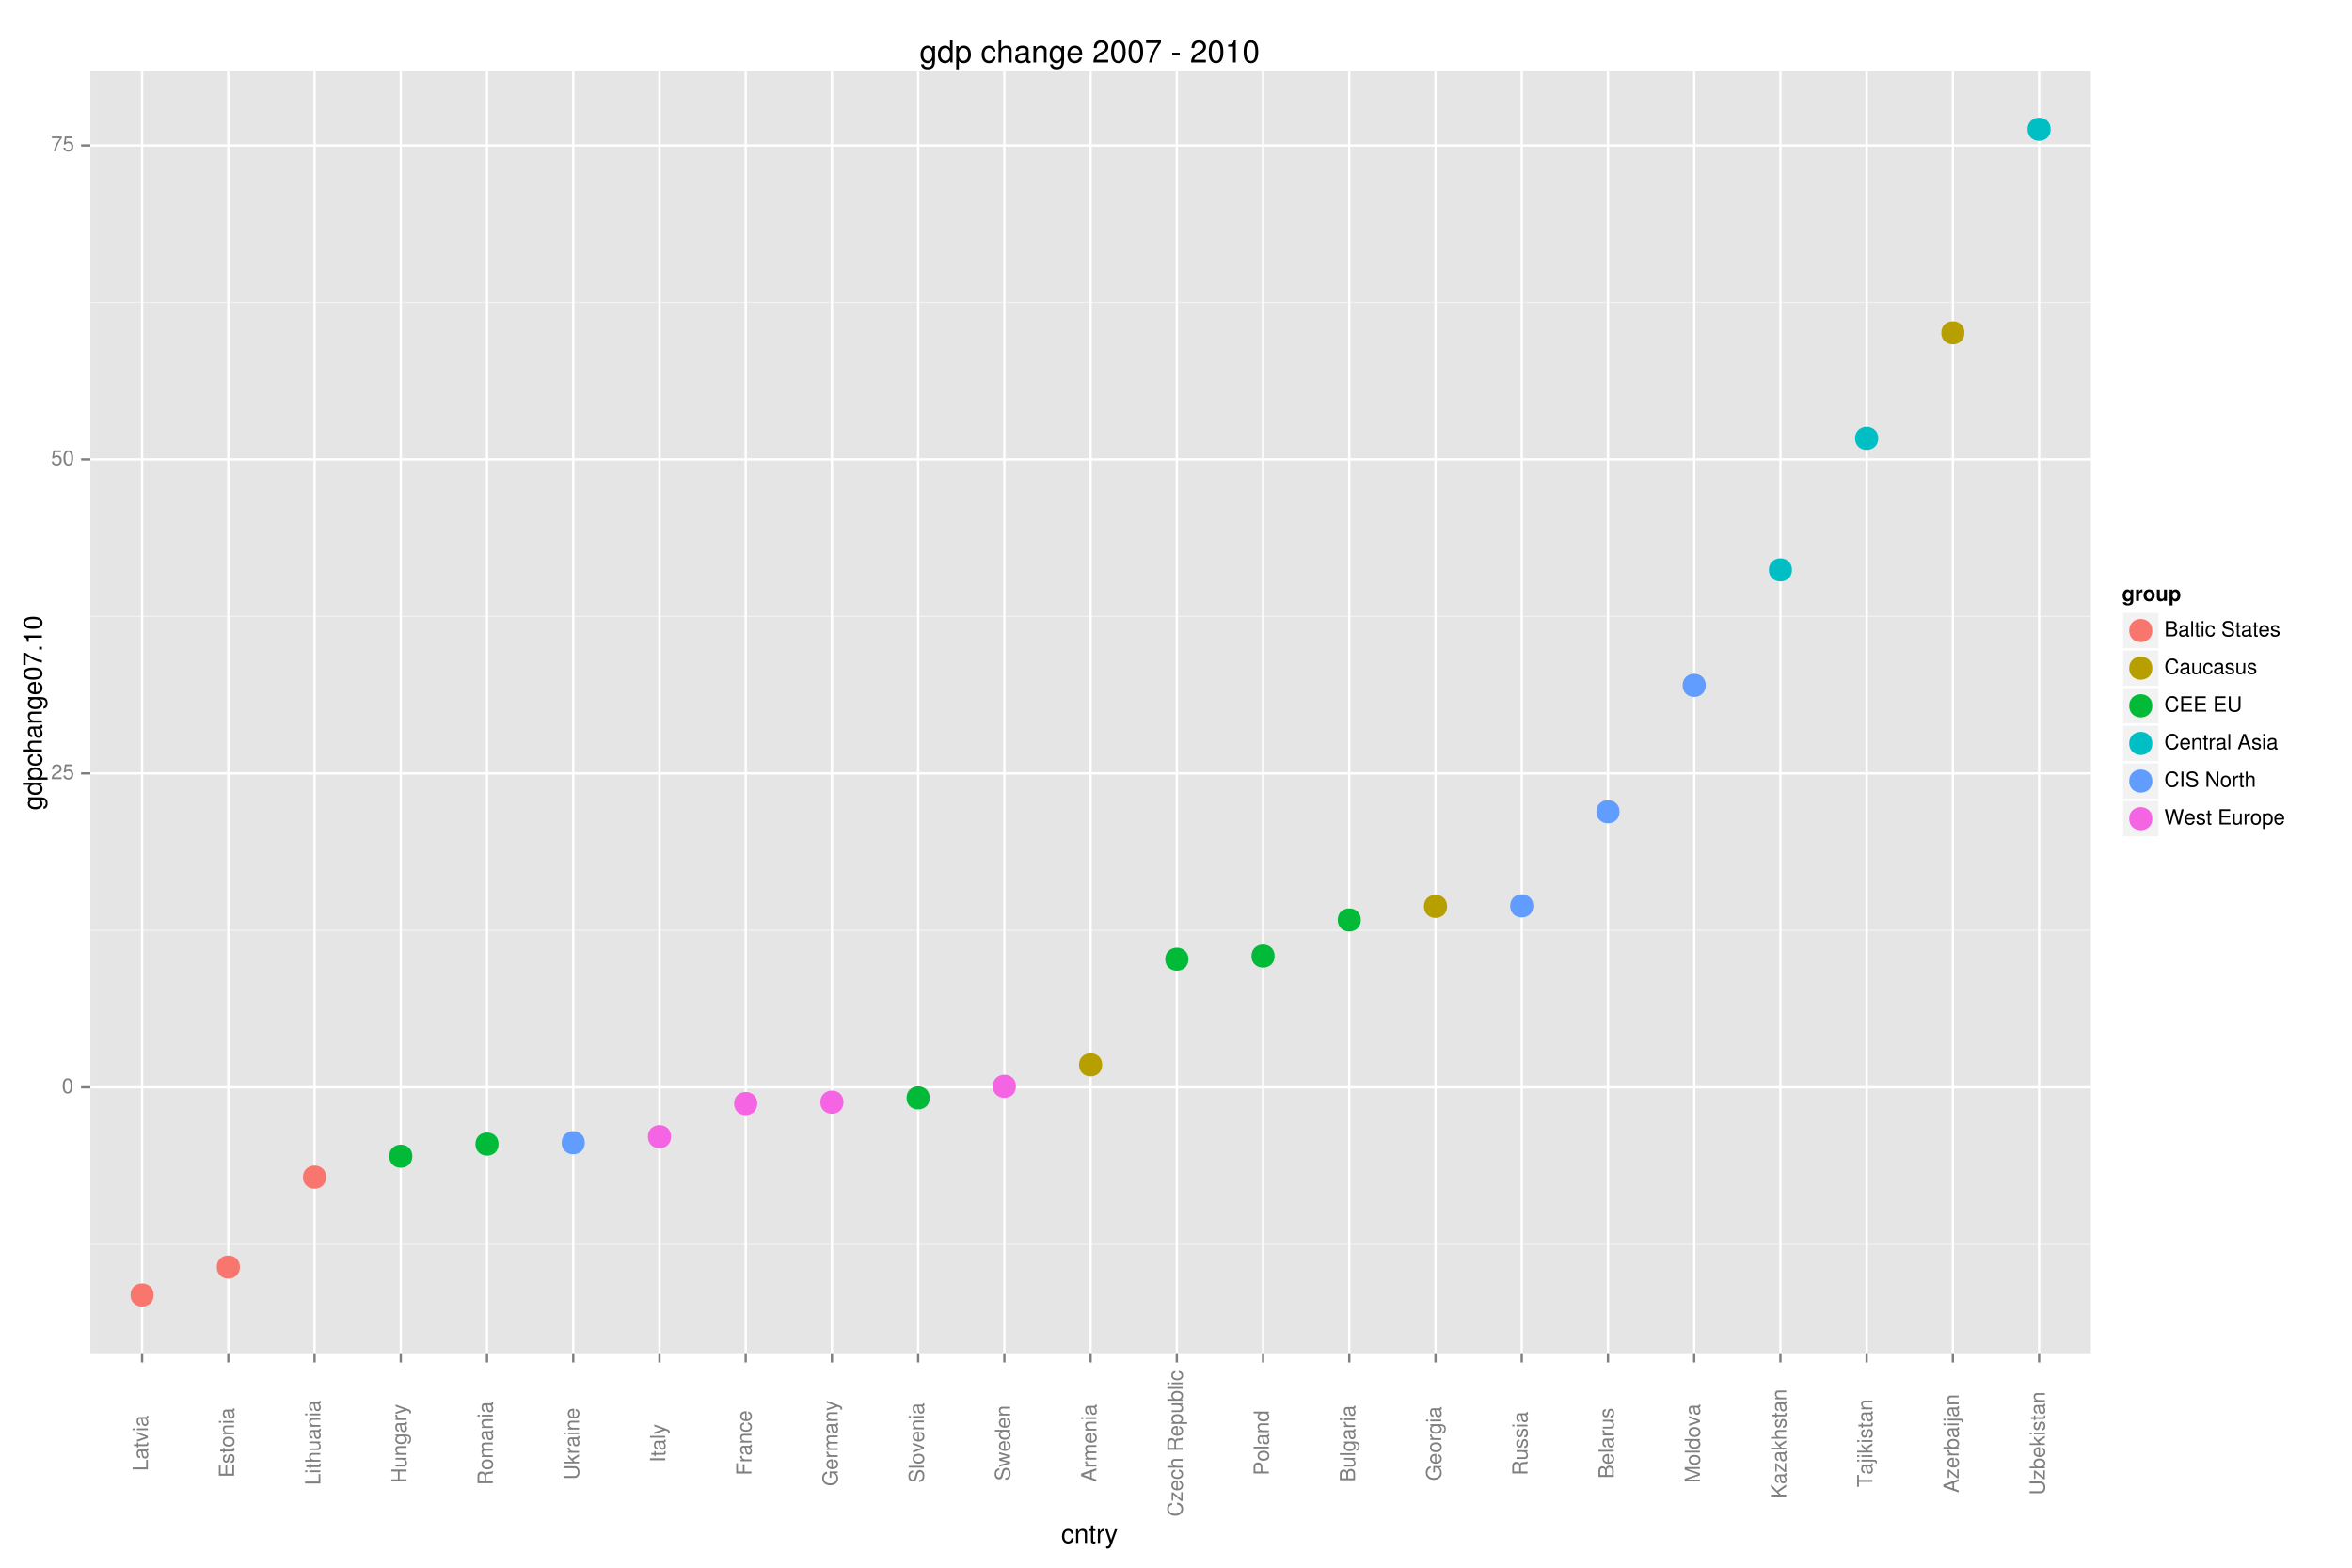 <?xml version="1.0" encoding="UTF-8"?>
<svg xmlns="http://www.w3.org/2000/svg" xmlns:xlink="http://www.w3.org/1999/xlink" width="1080pt" height="720pt" viewBox="0 0 1080 720" version="1.1">
<defs>
<g>
<symbol overflow="visible" id="glyph0-0">
<path style="stroke:none;" d="M 2.641 -6.797 C 2 -6.797 1.422 -6.531 1.078 -6.047 C 0.641 -5.453 0.406 -4.547 0.406 -3.297 C 0.406 -1 1.188 0.219 2.641 0.219 C 4.078 0.219 4.859 -1 4.859 -3.234 C 4.859 -4.562 4.656 -5.438 4.203 -6.047 C 3.844 -6.531 3.281 -6.797 2.641 -6.797 Z M 2.641 -6.047 C 3.547 -6.047 4 -5.125 4 -3.312 C 4 -1.375 3.562 -0.484 2.625 -0.484 C 1.734 -0.484 1.281 -1.422 1.281 -3.281 C 1.281 -5.141 1.734 -6.047 2.641 -6.047 Z M 2.641 -6.047 "/>
</symbol>
<symbol overflow="visible" id="glyph0-1">
<path style="stroke:none;" d="M 4.859 -0.828 L 1.281 -0.828 C 1.359 -1.391 1.672 -1.75 2.5 -2.234 L 3.469 -2.75 C 4.406 -3.266 4.906 -3.969 4.906 -4.812 C 4.906 -5.375 4.672 -5.906 4.266 -6.266 C 3.859 -6.625 3.375 -6.797 2.719 -6.797 C 1.859 -6.797 1.219 -6.5 0.844 -5.922 C 0.609 -5.562 0.5 -5.125 0.484 -4.438 L 1.328 -4.438 C 1.359 -4.906 1.406 -5.188 1.531 -5.406 C 1.75 -5.812 2.188 -6.062 2.703 -6.062 C 3.469 -6.062 4.031 -5.516 4.031 -4.781 C 4.031 -4.25 3.719 -3.797 3.125 -3.438 L 2.234 -2.938 C 0.812 -2.141 0.406 -1.5 0.328 0 L 4.859 0 Z M 4.859 -0.828 "/>
</symbol>
<symbol overflow="visible" id="glyph0-2">
<path style="stroke:none;" d="M 4.562 -6.797 L 1.062 -6.797 L 0.547 -3.094 L 1.328 -3.094 C 1.719 -3.562 2.047 -3.734 2.578 -3.734 C 3.484 -3.734 4.062 -3.109 4.062 -2.094 C 4.062 -1.125 3.484 -0.531 2.578 -0.531 C 1.828 -0.531 1.375 -0.906 1.188 -1.672 L 0.328 -1.672 C 0.453 -1.109 0.547 -0.844 0.75 -0.594 C 1.125 -0.078 1.828 0.219 2.594 0.219 C 3.969 0.219 4.922 -0.781 4.922 -2.219 C 4.922 -3.562 4.031 -4.484 2.719 -4.484 C 2.25 -4.484 1.859 -4.359 1.469 -4.062 L 1.734 -5.969 L 4.562 -5.969 Z M 4.562 -6.797 "/>
</symbol>
<symbol overflow="visible" id="glyph0-3">
<path style="stroke:none;" d="M 4.984 -6.797 L 0.438 -6.797 L 0.438 -5.969 L 4.109 -5.969 C 2.5 -3.656 1.828 -2.234 1.328 0 L 2.219 0 C 2.594 -2.172 3.453 -4.047 4.984 -6.094 Z M 4.984 -6.797 "/>
</symbol>
<symbol overflow="visible" id="glyph0-4">
<path style="stroke:none;" d="M 0.766 0 L 3.922 0 C 4.578 0 5.062 -0.188 5.438 -0.578 C 5.781 -0.953 5.984 -1.453 5.984 -2 C 5.984 -2.844 5.594 -3.344 4.703 -3.688 C 5.328 -3.984 5.672 -4.516 5.672 -5.219 C 5.672 -5.734 5.484 -6.172 5.109 -6.5 C 4.75 -6.844 4.266 -7 3.594 -7 L 0.766 -7 Z M 1.656 -3.984 L 1.656 -6.203 L 3.375 -6.203 C 3.875 -6.203 4.156 -6.141 4.391 -5.953 C 4.641 -5.766 4.781 -5.484 4.781 -5.094 C 4.781 -4.719 4.641 -4.422 4.391 -4.234 C 4.156 -4.047 3.875 -3.984 3.375 -3.984 Z M 1.656 -0.781 L 1.656 -3.188 L 3.828 -3.188 C 4.266 -3.188 4.547 -3.094 4.766 -2.859 C 4.969 -2.641 5.078 -2.328 5.078 -1.984 C 5.078 -1.656 4.969 -1.344 4.766 -1.125 C 4.547 -0.891 4.266 -0.781 3.828 -0.781 Z M 1.656 -0.781 "/>
</symbol>
<symbol overflow="visible" id="glyph0-5">
<path style="stroke:none;" d="M 5.125 -0.469 C 5.047 -0.453 5.016 -0.453 4.953 -0.453 C 4.688 -0.453 4.531 -0.594 4.531 -0.844 L 4.531 -3.797 C 4.531 -4.688 3.875 -5.172 2.641 -5.172 C 1.906 -5.172 1.312 -4.953 0.969 -4.578 C 0.734 -4.328 0.641 -4.031 0.625 -3.547 L 1.422 -3.547 C 1.5 -4.156 1.859 -4.438 2.609 -4.438 C 3.328 -4.438 3.734 -4.156 3.734 -3.688 L 3.734 -3.469 C 3.734 -3.141 3.531 -3 2.891 -2.922 C 1.766 -2.766 1.594 -2.734 1.281 -2.609 C 0.703 -2.375 0.406 -1.922 0.406 -1.266 C 0.406 -0.359 1.031 0.219 2.047 0.219 C 2.688 0.219 3.188 0 3.766 -0.516 C 3.812 -0.016 4.062 0.219 4.578 0.219 C 4.75 0.219 4.875 0.203 5.125 0.141 Z M 3.734 -1.578 C 3.734 -1.312 3.656 -1.156 3.422 -0.938 C 3.094 -0.641 2.703 -0.484 2.219 -0.484 C 1.609 -0.484 1.234 -0.781 1.234 -1.281 C 1.234 -1.812 1.594 -2.078 2.453 -2.203 C 3.297 -2.328 3.469 -2.359 3.734 -2.484 Z M 3.734 -1.578 "/>
</symbol>
<symbol overflow="visible" id="glyph0-6">
<path style="stroke:none;" d="M 1.453 -7 L 0.656 -7 L 0.656 0 L 1.453 0 Z M 1.453 -7 "/>
</symbol>
<symbol overflow="visible" id="glyph0-7">
<path style="stroke:none;" d="M 2.438 -5.031 L 1.609 -5.031 L 1.609 -6.406 L 0.812 -6.406 L 0.812 -5.031 L 0.141 -5.031 L 0.141 -4.375 L 0.812 -4.375 L 0.812 -0.578 C 0.812 -0.062 1.156 0.219 1.781 0.219 C 1.969 0.219 2.172 0.203 2.438 0.156 L 2.438 -0.516 C 2.328 -0.484 2.203 -0.484 2.047 -0.484 C 1.703 -0.484 1.609 -0.578 1.609 -0.938 L 1.609 -4.375 L 2.438 -4.375 Z M 2.438 -5.031 "/>
</symbol>
<symbol overflow="visible" id="glyph0-8">
<path style="stroke:none;" d="M 1.438 -5.031 L 0.641 -5.031 L 0.641 0 L 1.438 0 Z M 1.438 -7 L 0.641 -7 L 0.641 -5.984 L 1.438 -5.984 Z M 1.438 -7 "/>
</symbol>
<symbol overflow="visible" id="glyph0-9">
<path style="stroke:none;" d="M 4.516 -3.344 C 4.484 -3.828 4.375 -4.141 4.188 -4.422 C 3.844 -4.891 3.234 -5.172 2.531 -5.172 C 1.188 -5.172 0.297 -4.094 0.297 -2.422 C 0.297 -0.812 1.156 0.219 2.516 0.219 C 3.719 0.219 4.484 -0.5 4.578 -1.734 L 3.766 -1.734 C 3.641 -0.922 3.219 -0.516 2.547 -0.516 C 1.656 -0.516 1.125 -1.234 1.125 -2.422 C 1.125 -3.688 1.656 -4.438 2.516 -4.438 C 3.188 -4.438 3.609 -4.031 3.719 -3.344 Z M 4.516 -3.344 "/>
</symbol>
<symbol overflow="visible" id="glyph0-10">
<path style="stroke:none;" d=""/>
</symbol>
<symbol overflow="visible" id="glyph0-11">
<path style="stroke:none;" d="M 5.719 -4.938 C 5.703 -6.312 4.766 -7.109 3.156 -7.109 C 1.625 -7.109 0.672 -6.328 0.672 -5.062 C 0.672 -4.203 1.125 -3.672 2.047 -3.422 L 3.781 -2.969 C 4.656 -2.734 5.062 -2.375 5.062 -1.828 C 5.062 -1.453 4.859 -1.078 4.562 -0.859 C 4.281 -0.672 3.844 -0.562 3.281 -0.562 C 2.516 -0.562 2 -0.75 1.672 -1.156 C 1.406 -1.453 1.297 -1.797 1.312 -2.219 L 0.453 -2.219 C 0.469 -1.578 0.594 -1.156 0.875 -0.781 C 1.359 -0.125 2.156 0.219 3.219 0.219 C 4.062 0.219 4.734 0.031 5.188 -0.312 C 5.656 -0.688 5.953 -1.312 5.953 -1.922 C 5.953 -2.781 5.422 -3.422 4.469 -3.672 L 2.719 -4.141 C 1.875 -4.375 1.562 -4.641 1.562 -5.188 C 1.562 -5.891 2.188 -6.359 3.125 -6.359 C 4.234 -6.359 4.859 -5.859 4.875 -4.938 Z M 5.719 -4.938 "/>
</symbol>
<symbol overflow="visible" id="glyph0-12">
<path style="stroke:none;" d="M 4.922 -2.25 C 4.922 -3.016 4.859 -3.469 4.719 -3.844 C 4.391 -4.672 3.625 -5.172 2.688 -5.172 C 1.281 -5.172 0.391 -4.094 0.391 -2.453 C 0.391 -0.797 1.25 0.219 2.672 0.219 C 3.812 0.219 4.609 -0.438 4.812 -1.531 L 4.016 -1.531 C 3.797 -0.859 3.344 -0.516 2.703 -0.516 C 2.188 -0.516 1.75 -0.75 1.484 -1.172 C 1.297 -1.453 1.234 -1.75 1.219 -2.25 Z M 1.234 -2.891 C 1.312 -3.828 1.875 -4.438 2.672 -4.438 C 3.469 -4.438 4.062 -3.781 4.062 -2.953 C 4.062 -2.938 4.062 -2.922 4.062 -2.891 Z M 1.234 -2.891 "/>
</symbol>
<symbol overflow="visible" id="glyph0-13">
<path style="stroke:none;" d="M 4.203 -3.625 C 4.188 -4.609 3.547 -5.172 2.375 -5.172 C 1.203 -5.172 0.453 -4.562 0.453 -3.641 C 0.453 -2.844 0.859 -2.469 2.047 -2.188 L 2.797 -2 C 3.344 -1.875 3.562 -1.672 3.562 -1.312 C 3.562 -0.828 3.094 -0.516 2.391 -0.516 C 1.969 -0.516 1.609 -0.641 1.406 -0.859 C 1.281 -1 1.219 -1.141 1.172 -1.5 L 0.328 -1.5 C 0.359 -0.328 1.016 0.219 2.328 0.219 C 3.594 0.219 4.406 -0.406 4.406 -1.375 C 4.406 -2.125 3.984 -2.531 2.984 -2.766 L 2.219 -2.953 C 1.562 -3.109 1.281 -3.312 1.281 -3.672 C 1.281 -4.141 1.703 -4.438 2.344 -4.438 C 3 -4.438 3.344 -4.156 3.359 -3.625 Z M 4.203 -3.625 "/>
</symbol>
<symbol overflow="visible" id="glyph0-14">
<path style="stroke:none;" d="M 6.344 -4.828 C 6.078 -6.359 5.188 -7.109 3.656 -7.109 C 2.719 -7.109 1.953 -6.812 1.438 -6.234 C 0.812 -5.547 0.453 -4.547 0.453 -3.422 C 0.453 -2.266 0.812 -1.281 1.484 -0.594 C 2.016 -0.031 2.703 0.219 3.609 0.219 C 5.328 0.219 6.281 -0.703 6.5 -2.547 L 5.578 -2.547 C 5.5 -2.078 5.406 -1.75 5.25 -1.469 C 4.969 -0.891 4.375 -0.562 3.625 -0.562 C 2.234 -0.562 1.359 -1.672 1.359 -3.422 C 1.359 -5.219 2.203 -6.328 3.547 -6.328 C 4.109 -6.328 4.641 -6.156 4.938 -5.875 C 5.188 -5.641 5.328 -5.344 5.438 -4.828 Z M 6.344 -4.828 "/>
</symbol>
<symbol overflow="visible" id="glyph0-15">
<path style="stroke:none;" d="M 4.625 0 L 4.625 -5.031 L 3.828 -5.031 L 3.828 -2.172 C 3.828 -1.156 3.297 -0.484 2.453 -0.484 C 1.828 -0.484 1.422 -0.859 1.422 -1.469 L 1.422 -5.031 L 0.625 -5.031 L 0.625 -1.156 C 0.625 -0.312 1.25 0.219 2.219 0.219 C 2.969 0.219 3.438 -0.031 3.906 -0.703 L 3.906 0 Z M 4.625 0 "/>
</symbol>
<symbol overflow="visible" id="glyph0-16">
<path style="stroke:none;" d="M 1.75 -3.188 L 5.562 -3.188 L 5.562 -3.969 L 1.75 -3.969 L 1.75 -6.203 L 5.703 -6.203 L 5.703 -7 L 0.859 -7 L 0.859 0 L 5.875 0 L 5.875 -0.781 L 1.75 -0.781 Z M 1.75 -3.188 "/>
</symbol>
<symbol overflow="visible" id="glyph0-17">
<path style="stroke:none;" d="M 5.297 -7 L 5.297 -2.078 C 5.297 -1.141 4.609 -0.562 3.484 -0.562 C 2.969 -0.562 2.547 -0.688 2.219 -0.938 C 1.875 -1.203 1.703 -1.547 1.703 -2.078 L 1.703 -7 L 0.812 -7 L 0.812 -2.078 C 0.812 -0.656 1.828 0.219 3.484 0.219 C 5.125 0.219 6.188 -0.688 6.188 -2.078 L 6.188 -7 Z M 5.297 -7 "/>
</symbol>
<symbol overflow="visible" id="glyph0-18">
<path style="stroke:none;" d="M 0.672 -5.031 L 0.672 0 L 1.484 0 L 1.484 -2.766 C 1.484 -3.797 2.016 -4.469 2.844 -4.469 C 3.469 -4.469 3.875 -4.094 3.875 -3.484 L 3.875 0 L 4.672 0 L 4.672 -3.797 C 4.672 -4.641 4.047 -5.172 3.078 -5.172 C 2.328 -5.172 1.859 -4.891 1.406 -4.188 L 1.406 -5.031 Z M 0.672 -5.031 "/>
</symbol>
<symbol overflow="visible" id="glyph0-19">
<path style="stroke:none;" d="M 0.656 -5.031 L 0.656 0 L 1.469 0 L 1.469 -2.609 C 1.469 -3.328 1.656 -3.797 2.031 -4.078 C 2.281 -4.266 2.516 -4.312 3.078 -4.328 L 3.078 -5.141 C 2.938 -5.156 2.875 -5.172 2.766 -5.172 C 2.25 -5.172 1.859 -4.859 1.406 -4.109 L 1.406 -5.031 Z M 0.656 -5.031 "/>
</symbol>
<symbol overflow="visible" id="glyph0-20">
<path style="stroke:none;" d="M 4.547 -2.094 L 5.266 0 L 6.266 0 L 3.812 -7 L 2.656 -7 L 0.156 0 L 1.109 0 L 1.859 -2.094 Z M 4.297 -2.844 L 2.078 -2.844 L 3.219 -6.031 Z M 4.297 -2.844 "/>
</symbol>
<symbol overflow="visible" id="glyph0-21">
<path style="stroke:none;" d="M 1.859 -7 L 0.953 -7 L 0.953 0 L 1.859 0 Z M 1.859 -7 "/>
</symbol>
<symbol overflow="visible" id="glyph0-22">
<path style="stroke:none;" d="M 6.203 -7 L 5.359 -7 L 5.359 -1.281 L 1.703 -7 L 0.734 -7 L 0.734 0 L 1.578 0 L 1.578 -5.672 L 5.188 0 L 6.203 0 Z M 6.203 -7 "/>
</symbol>
<symbol overflow="visible" id="glyph0-23">
<path style="stroke:none;" d="M 2.609 -5.172 C 1.203 -5.172 0.344 -4.156 0.344 -2.469 C 0.344 -0.781 1.188 0.219 2.625 0.219 C 4.031 0.219 4.891 -0.781 4.891 -2.438 C 4.891 -4.172 4.062 -5.172 2.609 -5.172 Z M 2.625 -4.438 C 3.516 -4.438 4.062 -3.688 4.062 -2.453 C 4.062 -1.266 3.5 -0.516 2.625 -0.516 C 1.734 -0.516 1.188 -1.25 1.188 -2.469 C 1.188 -3.688 1.734 -4.438 2.625 -4.438 Z M 2.625 -4.438 "/>
</symbol>
<symbol overflow="visible" id="glyph0-24">
<path style="stroke:none;" d="M 0.672 -7 L 0.672 0 L 1.469 0 L 1.469 -2.766 C 1.469 -3.797 2 -4.469 2.828 -4.469 C 3.094 -4.469 3.344 -4.391 3.547 -4.234 C 3.766 -4.078 3.859 -3.844 3.859 -3.484 L 3.859 0 L 4.656 0 L 4.656 -3.797 C 4.656 -4.641 4.062 -5.172 3.078 -5.172 C 2.375 -5.172 1.938 -4.953 1.469 -4.344 L 1.469 -7 Z M 0.672 -7 "/>
</symbol>
<symbol overflow="visible" id="glyph0-25">
<path style="stroke:none;" d="M 7.141 0 L 8.906 -7 L 7.922 -7 L 6.625 -1.312 L 5.031 -7 L 4.078 -7 L 2.516 -1.312 L 1.203 -7 L 0.219 -7 L 2 0 L 2.984 0 L 4.547 -5.75 L 6.156 0 Z M 7.141 0 "/>
</symbol>
<symbol overflow="visible" id="glyph0-26">
<path style="stroke:none;" d="M 0.516 2.094 L 1.328 2.094 L 1.328 -0.531 C 1.75 -0.016 2.219 0.219 2.875 0.219 C 4.156 0.219 5.016 -0.828 5.016 -2.422 C 5.016 -4.109 4.188 -5.172 2.859 -5.172 C 2.172 -5.172 1.625 -4.859 1.25 -4.266 L 1.25 -5.031 L 0.516 -5.031 Z M 2.719 -4.422 C 3.609 -4.422 4.188 -3.641 4.188 -2.453 C 4.188 -1.312 3.594 -0.531 2.719 -0.531 C 1.875 -0.531 1.328 -1.297 1.328 -2.469 C 1.328 -3.656 1.875 -4.422 2.719 -4.422 Z M 2.719 -4.422 "/>
</symbol>
<symbol overflow="visible" id="glyph1-0">
<path style="stroke:none;" d="M -7 -1.656 L -7 -0.766 L 0 -0.766 L 0 -5.109 L -0.781 -5.109 L -0.781 -1.656 Z M -7 -1.656 "/>
</symbol>
<symbol overflow="visible" id="glyph1-1">
<path style="stroke:none;" d="M -0.469 -5.125 C -0.453 -5.047 -0.453 -5.016 -0.453 -4.953 C -0.453 -4.688 -0.594 -4.531 -0.844 -4.531 L -3.797 -4.531 C -4.688 -4.531 -5.172 -3.875 -5.172 -2.641 C -5.172 -1.906 -4.953 -1.312 -4.578 -0.969 C -4.328 -0.734 -4.031 -0.641 -3.547 -0.625 L -3.547 -1.422 C -4.156 -1.5 -4.438 -1.859 -4.438 -2.609 C -4.438 -3.328 -4.156 -3.734 -3.688 -3.734 L -3.469 -3.734 C -3.141 -3.734 -3 -3.531 -2.922 -2.891 C -2.766 -1.766 -2.734 -1.594 -2.609 -1.281 C -2.375 -0.703 -1.922 -0.406 -1.266 -0.406 C -0.359 -0.406 0.219 -1.031 0.219 -2.047 C 0.219 -2.688 0 -3.188 -0.516 -3.766 C -0.016 -3.812 0.219 -4.062 0.219 -4.578 C 0.219 -4.75 0.203 -4.875 0.141 -5.125 Z M -1.578 -3.734 C -1.312 -3.734 -1.156 -3.656 -0.938 -3.422 C -0.641 -3.094 -0.484 -2.703 -0.484 -2.219 C -0.484 -1.609 -0.781 -1.234 -1.281 -1.234 C -1.812 -1.234 -2.078 -1.594 -2.203 -2.453 C -2.328 -3.297 -2.359 -3.469 -2.484 -3.734 Z M -1.578 -3.734 "/>
</symbol>
<symbol overflow="visible" id="glyph1-2">
<path style="stroke:none;" d="M -5.031 -2.438 L -5.031 -1.609 L -6.406 -1.609 L -6.406 -0.812 L -5.031 -0.812 L -5.031 -0.141 L -4.375 -0.141 L -4.375 -0.812 L -0.578 -0.812 C -0.062 -0.812 0.219 -1.156 0.219 -1.781 C 0.219 -1.969 0.203 -2.172 0.156 -2.438 L -0.516 -2.438 C -0.484 -2.328 -0.484 -2.203 -0.484 -2.047 C -0.484 -1.703 -0.578 -1.609 -0.938 -1.609 L -4.375 -1.609 L -4.375 -2.438 Z M -5.031 -2.438 "/>
</symbol>
<symbol overflow="visible" id="glyph1-3">
<path style="stroke:none;" d="M 0 -2.734 L -5.031 -4.656 L -5.031 -3.766 L -0.953 -2.344 L -5.031 -1 L -5.031 -0.094 L 0 -1.859 Z M 0 -2.734 "/>
</symbol>
<symbol overflow="visible" id="glyph1-4">
<path style="stroke:none;" d="M -5.031 -1.438 L -5.031 -0.641 L 0 -0.641 L 0 -1.438 Z M -7 -1.438 L -7 -0.641 L -5.984 -0.641 L -5.984 -1.438 Z M -7 -1.438 "/>
</symbol>
<symbol overflow="visible" id="glyph1-5">
<path style="stroke:none;" d="M -3.188 -1.75 L -3.188 -5.562 L -3.969 -5.562 L -3.969 -1.75 L -6.203 -1.75 L -6.203 -5.703 L -7 -5.703 L -7 -0.859 L 0 -0.859 L 0 -5.875 L -0.781 -5.875 L -0.781 -1.75 Z M -3.188 -1.75 "/>
</symbol>
<symbol overflow="visible" id="glyph1-6">
<path style="stroke:none;" d="M -3.625 -4.203 C -4.609 -4.188 -5.172 -3.547 -5.172 -2.375 C -5.172 -1.203 -4.562 -0.453 -3.641 -0.453 C -2.844 -0.453 -2.469 -0.859 -2.188 -2.047 L -2 -2.797 C -1.875 -3.344 -1.672 -3.562 -1.312 -3.562 C -0.828 -3.562 -0.516 -3.094 -0.516 -2.391 C -0.516 -1.969 -0.641 -1.609 -0.859 -1.406 C -1 -1.281 -1.141 -1.219 -1.5 -1.172 L -1.5 -0.328 C -0.328 -0.359 0.219 -1.016 0.219 -2.328 C 0.219 -3.594 -0.406 -4.406 -1.375 -4.406 C -2.125 -4.406 -2.531 -3.984 -2.766 -2.984 L -2.953 -2.219 C -3.109 -1.562 -3.312 -1.281 -3.672 -1.281 C -4.141 -1.281 -4.438 -1.703 -4.438 -2.344 C -4.438 -3 -4.156 -3.344 -3.625 -3.359 Z M -3.625 -4.203 "/>
</symbol>
<symbol overflow="visible" id="glyph1-7">
<path style="stroke:none;" d="M -5.172 -2.609 C -5.172 -1.203 -4.156 -0.344 -2.469 -0.344 C -0.781 -0.344 0.219 -1.188 0.219 -2.625 C 0.219 -4.031 -0.781 -4.891 -2.438 -4.891 C -4.172 -4.891 -5.172 -4.062 -5.172 -2.609 Z M -4.438 -2.625 C -4.438 -3.516 -3.688 -4.062 -2.453 -4.062 C -1.266 -4.062 -0.516 -3.5 -0.516 -2.625 C -0.516 -1.734 -1.25 -1.188 -2.469 -1.188 C -3.688 -1.188 -4.438 -1.734 -4.438 -2.625 Z M -4.438 -2.625 "/>
</symbol>
<symbol overflow="visible" id="glyph1-8">
<path style="stroke:none;" d="M -5.031 -0.672 L 0 -0.672 L 0 -1.484 L -2.766 -1.484 C -3.797 -1.484 -4.469 -2.016 -4.469 -2.844 C -4.469 -3.469 -4.094 -3.875 -3.484 -3.875 L 0 -3.875 L 0 -4.672 L -3.797 -4.672 C -4.641 -4.672 -5.172 -4.047 -5.172 -3.078 C -5.172 -2.328 -4.891 -1.859 -4.188 -1.406 L -5.031 -1.406 Z M -5.031 -0.672 "/>
</symbol>
<symbol overflow="visible" id="glyph1-9">
<path style="stroke:none;" d="M -7 -0.672 L 0 -0.672 L 0 -1.469 L -2.766 -1.469 C -3.797 -1.469 -4.469 -2 -4.469 -2.828 C -4.469 -3.094 -4.391 -3.344 -4.234 -3.547 C -4.078 -3.766 -3.844 -3.859 -3.484 -3.859 L 0 -3.859 L 0 -4.656 L -3.797 -4.656 C -4.641 -4.656 -5.172 -4.062 -5.172 -3.078 C -5.172 -2.375 -4.953 -1.938 -4.344 -1.469 L -7 -1.469 Z M -7 -0.672 "/>
</symbol>
<symbol overflow="visible" id="glyph1-10">
<path style="stroke:none;" d="M 0 -4.625 L -5.031 -4.625 L -5.031 -3.828 L -2.172 -3.828 C -1.156 -3.828 -0.484 -3.297 -0.484 -2.453 C -0.484 -1.828 -0.859 -1.422 -1.469 -1.422 L -5.031 -1.422 L -5.031 -0.625 L -1.156 -0.625 C -0.312 -0.625 0.219 -1.25 0.219 -2.219 C 0.219 -2.969 -0.031 -3.438 -0.703 -3.906 L 0 -3.906 Z M 0 -4.625 "/>
</symbol>
<symbol overflow="visible" id="glyph1-11">
<path style="stroke:none;" d="M -3.188 -5.281 L 0 -5.281 L 0 -6.172 L -7 -6.172 L -7 -5.281 L -3.969 -5.281 L -3.969 -1.688 L -7 -1.688 L -7 -0.797 L 0 -0.797 L 0 -1.703 L -3.188 -1.703 Z M -3.188 -5.281 "/>
</symbol>
<symbol overflow="visible" id="glyph1-12">
<path style="stroke:none;" d="M -5.031 -3.953 L -4.297 -3.953 C -4.891 -3.547 -5.172 -3.062 -5.172 -2.422 C -5.172 -1.141 -4.062 -0.281 -2.422 -0.281 C -1.609 -0.281 -0.938 -0.5 -0.453 -0.906 C -0.031 -1.281 0.219 -1.828 0.219 -2.344 C 0.219 -2.984 -0.047 -3.422 -0.688 -3.875 L -0.422 -3.875 C 0.266 -3.875 0.672 -3.797 0.953 -3.594 C 1.25 -3.375 1.422 -2.969 1.422 -2.469 C 1.422 -2.109 1.328 -1.781 1.156 -1.562 C 1 -1.375 0.875 -1.312 0.578 -1.25 L 0.578 -0.438 C 1.531 -0.531 2.094 -1.266 2.094 -2.453 C 2.094 -3.188 1.859 -3.844 1.453 -4.156 C 0.984 -4.547 0.359 -4.688 -0.828 -4.688 L -5.031 -4.688 Z M -4.438 -2.5 C -4.438 -3.375 -3.703 -3.875 -2.453 -3.875 C -1.25 -3.875 -0.516 -3.359 -0.516 -2.516 C -0.516 -1.641 -1.25 -1.109 -2.469 -1.109 C -3.688 -1.109 -4.438 -1.656 -4.438 -2.5 Z M -4.438 -2.5 "/>
</symbol>
<symbol overflow="visible" id="glyph1-13">
<path style="stroke:none;" d="M -5.031 -0.656 L 0 -0.656 L 0 -1.469 L -2.609 -1.469 C -3.328 -1.469 -3.797 -1.656 -4.078 -2.031 C -4.266 -2.281 -4.312 -2.516 -4.328 -3.078 L -5.141 -3.078 C -5.156 -2.938 -5.172 -2.875 -5.172 -2.766 C -5.172 -2.25 -4.859 -1.859 -4.109 -1.406 L -5.031 -1.406 Z M -5.031 -0.656 "/>
</symbol>
<symbol overflow="visible" id="glyph1-14">
<path style="stroke:none;" d="M -5.031 -3.719 L -1.109 -2.328 L -5.031 -1.047 L -5.031 -0.188 L 0.016 -1.891 L 0.812 -1.578 C 1.172 -1.453 1.312 -1.281 1.312 -0.938 C 1.312 -0.828 1.281 -0.688 1.25 -0.516 L 1.969 -0.516 C 2.047 -0.688 2.094 -0.844 2.094 -1.062 C 2.094 -1.312 2 -1.594 1.859 -1.797 C 1.672 -2.047 1.453 -2.203 1.062 -2.344 L -5.031 -4.578 Z M -5.031 -3.719 "/>
</symbol>
<symbol overflow="visible" id="glyph1-15">
<path style="stroke:none;" d="M -3.016 -1.781 L -3.016 -4.094 C -3.016 -4.891 -2.625 -5.234 -1.766 -5.234 L -1.141 -5.234 C -0.703 -5.234 -0.281 -5.312 0 -5.438 L 0 -6.516 L -0.219 -6.516 C -0.453 -6.172 -0.703 -6.109 -1.625 -6.094 C -2.781 -6.078 -3.125 -5.906 -3.453 -5.141 C -3.844 -5.922 -4.328 -6.25 -5.125 -6.25 C -6.328 -6.25 -7 -5.484 -7 -4.109 L -7 -0.891 L 0 -0.891 L 0 -1.781 Z M -3.797 -1.781 L -6.203 -1.781 L -6.203 -3.938 C -6.203 -4.438 -6.125 -4.734 -5.938 -4.953 C -5.734 -5.188 -5.422 -5.312 -5 -5.312 C -4.172 -5.312 -3.797 -4.891 -3.797 -3.938 Z M -3.797 -1.781 "/>
</symbol>
<symbol overflow="visible" id="glyph1-16">
<path style="stroke:none;" d="M -5.031 -0.672 L 0 -0.672 L 0 -1.484 L -3.156 -1.484 C -3.891 -1.484 -4.469 -2 -4.469 -2.656 C -4.469 -3.25 -4.109 -3.594 -3.469 -3.594 L 0 -3.594 L 0 -4.391 L -3.156 -4.391 C -3.891 -4.391 -4.469 -4.922 -4.469 -5.578 C -4.469 -6.156 -4.094 -6.5 -3.469 -6.5 L 0 -6.5 L 0 -7.312 L -3.766 -7.312 C -4.672 -7.312 -5.172 -6.797 -5.172 -5.859 C -5.172 -5.188 -4.969 -4.781 -4.406 -4.312 C -4.938 -4.016 -5.172 -3.609 -5.172 -2.953 C -5.172 -2.281 -4.922 -1.844 -4.312 -1.406 L -5.031 -1.406 Z M -5.031 -0.672 "/>
</symbol>
<symbol overflow="visible" id="glyph1-17">
<path style="stroke:none;" d="M -7 -5.297 L -2.078 -5.297 C -1.141 -5.297 -0.562 -4.609 -0.562 -3.484 C -0.562 -2.969 -0.688 -2.547 -0.938 -2.219 C -1.203 -1.875 -1.547 -1.703 -2.078 -1.703 L -7 -1.703 L -7 -0.812 L -2.078 -0.812 C -0.656 -0.812 0.219 -1.828 0.219 -3.484 C 0.219 -5.125 -0.688 -6.188 -2.078 -6.188 L -7 -6.188 Z M -7 -5.297 "/>
</symbol>
<symbol overflow="visible" id="glyph1-18">
<path style="stroke:none;" d="M -7 -1.359 L -7 -0.562 L 0 -0.562 L 0 -1.359 L -1.953 -1.359 L -2.719 -2.125 L 0 -3.828 L 0 -4.812 L -3.297 -2.766 L -5.031 -4.516 L -5.031 -3.484 L -2.891 -1.359 Z M -7 -1.359 "/>
</symbol>
<symbol overflow="visible" id="glyph1-19">
<path style="stroke:none;" d="M -2.25 -4.922 C -3.016 -4.922 -3.469 -4.859 -3.844 -4.719 C -4.672 -4.391 -5.172 -3.625 -5.172 -2.688 C -5.172 -1.281 -4.094 -0.391 -2.453 -0.391 C -0.797 -0.391 0.219 -1.25 0.219 -2.672 C 0.219 -3.812 -0.438 -4.609 -1.531 -4.812 L -1.531 -4.016 C -0.859 -3.797 -0.516 -3.344 -0.516 -2.703 C -0.516 -2.188 -0.75 -1.75 -1.172 -1.484 C -1.453 -1.297 -1.75 -1.234 -2.25 -1.219 Z M -2.891 -1.234 C -3.828 -1.312 -4.438 -1.875 -4.438 -2.672 C -4.438 -3.469 -3.781 -4.062 -2.953 -4.062 C -2.938 -4.062 -2.922 -4.062 -2.891 -4.062 Z M -2.891 -1.234 "/>
</symbol>
<symbol overflow="visible" id="glyph1-20">
<path style="stroke:none;" d="M -7 -1.859 L -7 -0.953 L 0 -0.953 L 0 -1.859 Z M -7 -1.859 "/>
</symbol>
<symbol overflow="visible" id="glyph1-21">
<path style="stroke:none;" d="M -7 -1.453 L -7 -0.656 L 0 -0.656 L 0 -1.453 Z M -7 -1.453 "/>
</symbol>
<symbol overflow="visible" id="glyph1-22">
<path style="stroke:none;" d="M -3.188 -1.75 L -3.188 -5.094 L -3.969 -5.094 L -3.969 -1.75 L -6.203 -1.75 L -6.203 -5.562 L -7 -5.562 L -7 -0.859 L 0 -0.859 L 0 -1.75 Z M -3.188 -1.75 "/>
</symbol>
<symbol overflow="visible" id="glyph1-23">
<path style="stroke:none;" d="M -3.344 -4.516 C -3.828 -4.484 -4.141 -4.375 -4.422 -4.188 C -4.891 -3.844 -5.172 -3.234 -5.172 -2.531 C -5.172 -1.188 -4.094 -0.297 -2.422 -0.297 C -0.812 -0.297 0.219 -1.156 0.219 -2.516 C 0.219 -3.719 -0.5 -4.484 -1.734 -4.578 L -1.734 -3.766 C -0.922 -3.641 -0.516 -3.219 -0.516 -2.547 C -0.516 -1.656 -1.234 -1.125 -2.422 -1.125 C -3.688 -1.125 -4.438 -1.656 -4.438 -2.516 C -4.438 -3.188 -4.031 -3.609 -3.344 -3.719 Z M -3.344 -4.516 "/>
</symbol>
<symbol overflow="visible" id="glyph1-24">
<path style="stroke:none;" d="M -3.688 -6.797 L -3.688 -3.891 L -2.906 -3.891 L -2.906 -6.016 L -2.719 -6.016 C -1.469 -6.016 -0.562 -5.094 -0.562 -3.812 C -0.562 -3.109 -0.828 -2.469 -1.281 -2.047 C -1.781 -1.594 -2.609 -1.312 -3.469 -1.312 C -5.188 -1.312 -6.328 -2.297 -6.328 -3.766 C -6.328 -4.828 -5.781 -5.609 -4.875 -5.797 L -4.875 -6.703 C -6.297 -6.453 -7.109 -5.375 -7.109 -3.781 C -7.109 -2.922 -6.891 -2.234 -6.438 -1.688 C -5.766 -0.875 -4.688 -0.422 -3.422 -0.422 C -1.281 -0.422 0.219 -1.734 0.219 -3.625 C 0.219 -4.578 -0.141 -5.328 -0.891 -6.016 L 0.031 -6.234 L 0.031 -6.797 Z M -3.688 -6.797 "/>
</symbol>
<symbol overflow="visible" id="glyph1-25">
<path style="stroke:none;" d="M -4.938 -5.719 C -6.312 -5.703 -7.109 -4.766 -7.109 -3.156 C -7.109 -1.625 -6.328 -0.672 -5.062 -0.672 C -4.203 -0.672 -3.672 -1.125 -3.422 -2.047 L -2.969 -3.781 C -2.734 -4.656 -2.375 -5.062 -1.828 -5.062 C -1.453 -5.062 -1.078 -4.859 -0.859 -4.562 C -0.672 -4.281 -0.562 -3.844 -0.562 -3.281 C -0.562 -2.516 -0.75 -2 -1.156 -1.672 C -1.453 -1.406 -1.797 -1.297 -2.219 -1.312 L -2.219 -0.453 C -1.578 -0.469 -1.156 -0.594 -0.781 -0.875 C -0.125 -1.359 0.219 -2.156 0.219 -3.219 C 0.219 -4.062 0.031 -4.734 -0.312 -5.188 C -0.688 -5.656 -1.312 -5.953 -1.922 -5.953 C -2.781 -5.953 -3.422 -5.422 -3.672 -4.469 L -4.141 -2.719 C -4.375 -1.875 -4.641 -1.562 -5.188 -1.562 C -5.891 -1.562 -6.359 -2.188 -6.359 -3.125 C -6.359 -4.234 -5.859 -4.859 -4.938 -4.875 Z M -4.938 -5.719 "/>
</symbol>
<symbol overflow="visible" id="glyph1-26">
<path style="stroke:none;" d="M 0 -5.312 L -5.031 -6.797 L -5.031 -5.891 L -1.109 -4.891 L -5.031 -3.906 L -5.031 -2.922 L -1.109 -1.969 L -5.031 -0.938 L -5.031 -0.062 L 0 -1.516 L 0 -2.422 L -3.938 -3.391 L 0 -4.406 Z M 0 -5.312 "/>
</symbol>
<symbol overflow="visible" id="glyph1-27">
<path style="stroke:none;" d="M -7 -4.75 L -7 -3.953 L -4.391 -3.953 C -4.906 -3.609 -5.172 -3.078 -5.172 -2.406 C -5.172 -1.109 -4.125 -0.25 -2.516 -0.25 C -0.828 -0.25 0.219 -1.078 0.219 -2.438 C 0.219 -3.125 -0.031 -3.609 -0.656 -4.031 L 0 -4.031 L 0 -4.75 Z M -4.422 -2.547 C -4.422 -3.406 -3.656 -3.953 -2.453 -3.953 C -1.297 -3.953 -0.531 -3.391 -0.531 -2.547 C -0.531 -1.672 -1.312 -1.078 -2.469 -1.078 C -3.641 -1.078 -4.422 -1.672 -4.422 -2.547 Z M -4.422 -2.547 "/>
</symbol>
<symbol overflow="visible" id="glyph1-28">
<path style="stroke:none;" d="M -2.094 -4.547 L 0 -5.266 L 0 -6.266 L -7 -3.812 L -7 -2.656 L 0 -0.156 L 0 -1.109 L -2.094 -1.859 Z M -2.844 -4.297 L -2.844 -2.078 L -6.031 -3.219 Z M -2.844 -4.297 "/>
</symbol>
<symbol overflow="visible" id="glyph1-29">
<path style="stroke:none;" d="M -4.828 -6.344 C -6.359 -6.078 -7.109 -5.188 -7.109 -3.656 C -7.109 -2.719 -6.812 -1.953 -6.234 -1.438 C -5.547 -0.812 -4.547 -0.453 -3.422 -0.453 C -2.266 -0.453 -1.281 -0.812 -0.594 -1.484 C -0.031 -2.016 0.219 -2.703 0.219 -3.609 C 0.219 -5.328 -0.703 -6.281 -2.547 -6.5 L -2.547 -5.578 C -2.078 -5.5 -1.75 -5.406 -1.469 -5.25 C -0.891 -4.969 -0.562 -4.375 -0.562 -3.625 C -0.562 -2.234 -1.672 -1.359 -3.422 -1.359 C -5.219 -1.359 -6.328 -2.203 -6.328 -3.547 C -6.328 -4.109 -6.156 -4.641 -5.875 -4.938 C -5.641 -5.188 -5.344 -5.328 -4.828 -5.438 Z M -4.828 -6.344 "/>
</symbol>
<symbol overflow="visible" id="glyph1-30">
<path style="stroke:none;" d="M -5.031 -4.25 L -5.031 -0.5 L -4.328 -0.5 L -4.328 -3.297 L -0.719 -0.297 L 0 -0.297 L 0 -4.391 L -0.703 -4.391 L -0.703 -1.266 L -4.312 -4.25 Z M -5.031 -4.25 "/>
</symbol>
<symbol overflow="visible" id="glyph1-31">
<path style="stroke:none;" d=""/>
</symbol>
<symbol overflow="visible" id="glyph1-32">
<path style="stroke:none;" d="M 2.094 -0.516 L 2.094 -1.328 L -0.531 -1.328 C -0.016 -1.75 0.219 -2.219 0.219 -2.875 C 0.219 -4.156 -0.828 -5.016 -2.422 -5.016 C -4.109 -5.016 -5.172 -4.188 -5.172 -2.859 C -5.172 -2.172 -4.859 -1.625 -4.266 -1.25 L -5.031 -1.25 L -5.031 -0.516 Z M -4.422 -2.719 C -4.422 -3.609 -3.641 -4.188 -2.453 -4.188 C -1.312 -4.188 -0.531 -3.594 -0.531 -2.719 C -0.531 -1.875 -1.297 -1.328 -2.469 -1.328 C -3.656 -1.328 -4.422 -1.875 -4.422 -2.719 Z M -4.422 -2.719 "/>
</symbol>
<symbol overflow="visible" id="glyph1-33">
<path style="stroke:none;" d="M -7 -0.516 L 0 -0.516 L 0 -1.234 L -0.641 -1.234 C -0.062 -1.625 0.219 -2.125 0.219 -2.828 C 0.219 -4.156 -0.859 -5.016 -2.531 -5.016 C -4.156 -5.016 -5.172 -4.188 -5.172 -2.875 C -5.172 -2.172 -4.906 -1.688 -4.344 -1.312 L -7 -1.312 Z M -4.422 -2.719 C -4.422 -3.609 -3.641 -4.188 -2.453 -4.188 C -1.312 -4.188 -0.531 -3.594 -0.531 -2.719 C -0.531 -1.875 -1.297 -1.312 -2.469 -1.312 C -3.656 -1.312 -4.422 -1.875 -4.422 -2.719 Z M -4.422 -2.719 "/>
</symbol>
<symbol overflow="visible" id="glyph1-34">
<path style="stroke:none;" d="M -2.969 -1.766 L -2.969 -3.969 C -2.969 -4.516 -3.125 -4.938 -3.469 -5.312 C -3.844 -5.734 -4.297 -5.922 -4.938 -5.922 C -6.25 -5.922 -7 -5.141 -7 -3.766 L -7 -0.875 L 0 -0.875 L 0 -1.766 Z M -3.75 -1.766 L -6.203 -1.766 L -6.203 -3.625 C -6.203 -4.484 -5.75 -4.984 -4.984 -4.984 C -4.219 -4.984 -3.75 -4.484 -3.75 -3.625 Z M -3.75 -1.766 "/>
</symbol>
<symbol overflow="visible" id="glyph1-35">
<path style="stroke:none;" d="M 0 -0.766 L 0 -3.922 C 0 -4.578 -0.188 -5.062 -0.578 -5.438 C -0.953 -5.781 -1.453 -5.984 -2 -5.984 C -2.844 -5.984 -3.344 -5.594 -3.688 -4.703 C -3.984 -5.328 -4.516 -5.672 -5.219 -5.672 C -5.734 -5.672 -6.172 -5.484 -6.5 -5.109 C -6.844 -4.75 -7 -4.266 -7 -3.594 L -7 -0.766 Z M -3.984 -1.656 L -6.203 -1.656 L -6.203 -3.375 C -6.203 -3.875 -6.141 -4.156 -5.953 -4.391 C -5.766 -4.641 -5.484 -4.781 -5.094 -4.781 C -4.719 -4.781 -4.422 -4.641 -4.234 -4.391 C -4.047 -4.156 -3.984 -3.875 -3.984 -3.375 Z M -0.781 -1.656 L -3.188 -1.656 L -3.188 -3.828 C -3.188 -4.266 -3.094 -4.547 -2.859 -4.766 C -2.641 -4.969 -2.328 -5.078 -1.984 -5.078 C -1.656 -5.078 -1.344 -4.969 -1.125 -4.766 C -0.891 -4.547 -0.781 -4.266 -0.781 -3.828 Z M -0.781 -1.656 "/>
</symbol>
<symbol overflow="visible" id="glyph1-36">
<path style="stroke:none;" d="M 0 -4.484 L -5.859 -6.453 L 0 -6.453 L 0 -7.297 L -7 -7.297 L -7 -6.062 L -0.906 -4.031 L -7 -1.953 L -7 -0.719 L 0 -0.719 L 0 -1.562 L -5.859 -1.562 L 0 -3.547 Z M 0 -4.484 "/>
</symbol>
<symbol overflow="visible" id="glyph1-37">
<path style="stroke:none;" d="M -2.453 -1.656 L -3.594 -2.797 L 0 -5.25 L 0 -6.312 L -4.141 -3.438 L -7 -6.281 L -7 -5.125 L -3.453 -1.656 L -7 -1.656 L -7 -0.766 L 0 -0.766 L 0 -1.656 Z M -2.453 -1.656 "/>
</symbol>
<symbol overflow="visible" id="glyph1-38">
<path style="stroke:none;" d="M -6.203 -3.391 L -6.203 -5.688 L -7 -5.688 L -7 -0.203 L -6.203 -0.203 L -6.203 -2.5 L 0 -2.5 L 0 -3.391 Z M -6.203 -3.391 "/>
</symbol>
<symbol overflow="visible" id="glyph1-39">
<path style="stroke:none;" d="M -5.031 -0.672 L 0.734 -0.672 C 1.234 -0.672 1.391 -0.516 1.391 -0.016 C 1.391 0.016 1.391 0.016 1.375 0.172 L 2.062 0.172 C 2.078 0.078 2.094 0.031 2.094 -0.094 C 2.094 -1 1.734 -1.469 1.047 -1.469 L -5.031 -1.469 Z M -7 -1.469 L -7 -0.672 L -5.984 -0.672 L -5.984 -1.469 Z M -7 -1.469 "/>
</symbol>
<symbol overflow="visible" id="glyph2-0">
<path style="stroke:none;" d="M 5.656 -4.172 C 5.609 -4.781 5.469 -5.188 5.234 -5.531 C 4.797 -6.125 4.047 -6.469 3.172 -6.469 C 1.469 -6.469 0.375 -5.125 0.375 -3.031 C 0.375 -1.016 1.453 0.281 3.156 0.281 C 4.656 0.281 5.609 -0.625 5.719 -2.156 L 4.719 -2.156 C 4.547 -1.156 4.031 -0.641 3.188 -0.641 C 2.078 -0.641 1.422 -1.547 1.422 -3.031 C 1.422 -4.609 2.062 -5.547 3.156 -5.547 C 4 -5.547 4.531 -5.047 4.641 -4.172 Z M 5.656 -4.172 "/>
</symbol>
<symbol overflow="visible" id="glyph2-1">
<path style="stroke:none;" d="M 0.844 -6.281 L 0.844 0 L 1.844 0 L 1.844 -3.469 C 1.844 -4.75 2.516 -5.594 3.547 -5.594 C 4.344 -5.594 4.844 -5.109 4.844 -4.359 L 4.844 0 L 5.844 0 L 5.844 -4.75 C 5.844 -5.797 5.062 -6.469 3.859 -6.469 C 2.922 -6.469 2.312 -6.109 1.766 -5.234 L 1.766 -6.281 Z M 0.844 -6.281 "/>
</symbol>
<symbol overflow="visible" id="glyph2-2">
<path style="stroke:none;" d="M 3.047 -6.281 L 2.016 -6.281 L 2.016 -8.016 L 1.016 -8.016 L 1.016 -6.281 L 0.172 -6.281 L 0.172 -5.469 L 1.016 -5.469 L 1.016 -0.719 C 1.016 -0.078 1.453 0.281 2.234 0.281 C 2.469 0.281 2.719 0.25 3.047 0.188 L 3.047 -0.641 C 2.922 -0.609 2.766 -0.594 2.562 -0.594 C 2.141 -0.594 2.016 -0.719 2.016 -1.156 L 2.016 -5.469 L 3.047 -5.469 Z M 3.047 -6.281 "/>
</symbol>
<symbol overflow="visible" id="glyph2-3">
<path style="stroke:none;" d="M 0.828 -6.281 L 0.828 0 L 1.844 0 L 1.844 -3.266 C 1.844 -4.156 2.062 -4.75 2.547 -5.094 C 2.859 -5.328 3.156 -5.406 3.859 -5.406 L 3.859 -6.438 C 3.688 -6.453 3.594 -6.469 3.469 -6.469 C 2.812 -6.469 2.328 -6.078 1.75 -5.141 L 1.75 -6.281 Z M 0.828 -6.281 "/>
</symbol>
<symbol overflow="visible" id="glyph2-4">
<path style="stroke:none;" d="M 4.656 -6.281 L 2.922 -1.391 L 1.312 -6.281 L 0.234 -6.281 L 2.359 0.031 L 1.984 1.016 C 1.828 1.469 1.594 1.625 1.172 1.625 C 1.031 1.625 0.859 1.609 0.641 1.562 L 0.641 2.453 C 0.859 2.562 1.062 2.609 1.312 2.609 C 1.641 2.609 1.984 2.516 2.25 2.312 C 2.562 2.094 2.75 1.828 2.938 1.312 L 5.734 -6.281 Z M 4.656 -6.281 "/>
</symbol>
<symbol overflow="visible" id="glyph3-0">
<path style="stroke:none;" d="M -6.281 -4.938 L -5.375 -4.938 C -6.125 -4.438 -6.469 -3.828 -6.469 -3.031 C -6.469 -1.422 -5.078 -0.344 -3.031 -0.344 C -2 -0.344 -1.156 -0.625 -0.562 -1.141 C -0.031 -1.609 0.281 -2.281 0.281 -2.938 C 0.281 -3.734 -0.062 -4.281 -0.859 -4.844 L -0.531 -4.844 C 0.328 -4.844 0.844 -4.734 1.188 -4.484 C 1.562 -4.219 1.781 -3.703 1.781 -3.094 C 1.781 -2.641 1.656 -2.234 1.438 -1.953 C 1.266 -1.734 1.094 -1.625 0.719 -1.578 L 0.719 -0.547 C 1.906 -0.656 2.609 -1.578 2.609 -3.062 C 2.609 -4 2.312 -4.797 1.812 -5.203 C 1.234 -5.688 0.438 -5.875 -1.031 -5.875 L -6.281 -5.875 Z M -5.547 -3.125 C -5.547 -4.219 -4.625 -4.844 -3.062 -4.844 C -1.562 -4.844 -0.641 -4.203 -0.641 -3.141 C -0.641 -2.047 -1.578 -1.391 -3.094 -1.391 C -4.609 -1.391 -5.547 -2.062 -5.547 -3.125 Z M -5.547 -3.125 "/>
</symbol>
<symbol overflow="visible" id="glyph3-1">
<path style="stroke:none;" d="M -8.75 -5.938 L -8.75 -4.938 L -5.5 -4.938 C -6.125 -4.531 -6.469 -3.859 -6.469 -3.016 C -6.469 -1.375 -5.156 -0.312 -3.156 -0.312 C -1.031 -0.312 0.281 -1.359 0.281 -3.047 C 0.281 -3.906 -0.047 -4.516 -0.828 -5.047 L 0 -5.047 L 0 -5.938 Z M -5.531 -3.188 C -5.531 -4.266 -4.578 -4.938 -3.078 -4.938 C -1.625 -4.938 -0.656 -4.25 -0.656 -3.188 C -0.656 -2.094 -1.625 -1.359 -3.094 -1.359 C -4.562 -1.359 -5.531 -2.094 -5.531 -3.188 Z M -5.531 -3.188 "/>
</symbol>
<symbol overflow="visible" id="glyph3-2">
<path style="stroke:none;" d="M 2.609 -0.641 L 2.609 -1.656 L -0.656 -1.656 C -0.016 -2.188 0.281 -2.766 0.281 -3.594 C 0.281 -5.203 -1.031 -6.281 -3.031 -6.281 C -5.141 -6.281 -6.469 -5.25 -6.469 -3.578 C -6.469 -2.719 -6.078 -2.047 -5.344 -1.578 L -6.281 -1.578 L -6.281 -0.641 Z M -5.531 -3.406 C -5.531 -4.516 -4.562 -5.234 -3.062 -5.234 C -1.625 -5.234 -0.656 -4.5 -0.656 -3.406 C -0.656 -2.359 -1.625 -1.656 -3.094 -1.656 C -4.578 -1.656 -5.531 -2.359 -5.531 -3.406 Z M -5.531 -3.406 "/>
</symbol>
<symbol overflow="visible" id="glyph3-3">
<path style="stroke:none;" d="M -4.172 -5.656 C -4.781 -5.609 -5.188 -5.469 -5.531 -5.234 C -6.125 -4.797 -6.469 -4.047 -6.469 -3.172 C -6.469 -1.469 -5.125 -0.375 -3.031 -0.375 C -1.016 -0.375 0.281 -1.453 0.281 -3.156 C 0.281 -4.656 -0.625 -5.609 -2.156 -5.719 L -2.156 -4.719 C -1.156 -4.547 -0.641 -4.031 -0.641 -3.188 C -0.641 -2.078 -1.547 -1.422 -3.031 -1.422 C -4.609 -1.422 -5.547 -2.062 -5.547 -3.156 C -5.547 -4 -5.047 -4.531 -4.172 -4.641 Z M -4.172 -5.656 "/>
</symbol>
<symbol overflow="visible" id="glyph3-4">
<path style="stroke:none;" d="M -8.75 -0.844 L 0 -0.844 L 0 -1.844 L -3.469 -1.844 C -4.75 -1.844 -5.594 -2.516 -5.594 -3.547 C -5.594 -3.859 -5.484 -4.188 -5.297 -4.422 C -5.094 -4.719 -4.797 -4.844 -4.359 -4.844 L 0 -4.844 L 0 -5.828 L -4.75 -5.828 C -5.812 -5.828 -6.469 -5.078 -6.469 -3.859 C -6.469 -2.969 -6.188 -2.422 -5.422 -1.844 L -8.75 -1.844 Z M -8.75 -0.844 "/>
</symbol>
<symbol overflow="visible" id="glyph3-5">
<path style="stroke:none;" d="M -0.594 -6.422 C -0.562 -6.312 -0.562 -6.266 -0.562 -6.203 C -0.562 -5.859 -0.75 -5.656 -1.062 -5.656 L -4.75 -5.656 C -5.875 -5.656 -6.469 -4.844 -6.469 -3.297 C -6.469 -2.391 -6.203 -1.625 -5.734 -1.219 C -5.406 -0.922 -5.047 -0.797 -4.422 -0.781 L -4.422 -1.781 C -5.203 -1.875 -5.547 -2.328 -5.547 -3.266 C -5.547 -4.156 -5.203 -4.672 -4.609 -4.672 L -4.344 -4.672 C -3.922 -4.672 -3.75 -4.422 -3.641 -3.625 C -3.469 -2.203 -3.422 -1.984 -3.266 -1.609 C -2.969 -0.875 -2.406 -0.5 -1.578 -0.5 C -0.438 -0.5 0.281 -1.297 0.281 -2.562 C 0.281 -3.359 0 -4 -0.641 -4.703 C -0.016 -4.781 0.281 -5.094 0.281 -5.734 C 0.281 -5.938 0.25 -6.094 0.172 -6.422 Z M -1.984 -4.672 C -1.641 -4.672 -1.438 -4.578 -1.156 -4.266 C -0.797 -3.859 -0.594 -3.375 -0.594 -2.781 C -0.594 -2 -0.969 -1.547 -1.609 -1.547 C -2.266 -1.547 -2.609 -1.984 -2.766 -3.062 C -2.906 -4.109 -2.953 -4.328 -3.109 -4.672 Z M -1.984 -4.672 "/>
</symbol>
<symbol overflow="visible" id="glyph3-6">
<path style="stroke:none;" d="M -6.281 -0.844 L 0 -0.844 L 0 -1.844 L -3.469 -1.844 C -4.75 -1.844 -5.594 -2.516 -5.594 -3.547 C -5.594 -4.344 -5.109 -4.844 -4.359 -4.844 L 0 -4.844 L 0 -5.844 L -4.75 -5.844 C -5.797 -5.844 -6.469 -5.062 -6.469 -3.859 C -6.469 -2.922 -6.109 -2.312 -5.234 -1.766 L -6.281 -1.766 Z M -6.281 -0.844 "/>
</symbol>
<symbol overflow="visible" id="glyph3-7">
<path style="stroke:none;" d="M -2.812 -6.156 C -3.766 -6.156 -4.344 -6.078 -4.812 -5.906 C -5.844 -5.5 -6.469 -4.531 -6.469 -3.359 C -6.469 -1.609 -5.125 -0.484 -3.062 -0.484 C -1 -0.484 0.281 -1.578 0.281 -3.344 C 0.281 -4.781 -0.547 -5.766 -1.906 -6.031 L -1.906 -5.016 C -1.078 -4.734 -0.641 -4.172 -0.641 -3.375 C -0.641 -2.734 -0.938 -2.203 -1.469 -1.859 C -1.828 -1.625 -2.188 -1.531 -2.812 -1.531 Z M -3.625 -1.547 C -4.781 -1.625 -5.547 -2.344 -5.547 -3.344 C -5.547 -4.328 -4.734 -5.094 -3.703 -5.094 C -3.672 -5.094 -3.641 -5.094 -3.625 -5.078 Z M -3.625 -1.547 "/>
</symbol>
<symbol overflow="visible" id="glyph3-8">
<path style="stroke:none;" d="M -8.516 -3.297 C -8.516 -2.516 -8.156 -1.781 -7.578 -1.344 C -6.828 -0.797 -5.688 -0.516 -4.109 -0.516 C -1.25 -0.516 0.281 -1.469 0.281 -3.297 C 0.281 -5.094 -1.25 -6.078 -4.047 -6.078 C -5.703 -6.078 -6.797 -5.812 -7.578 -5.25 C -8.172 -4.812 -8.516 -4.109 -8.516 -3.297 Z M -7.578 -3.297 C -7.578 -4.438 -6.422 -5 -4.141 -5 C -1.734 -5 -0.594 -4.453 -0.594 -3.281 C -0.594 -2.156 -1.781 -1.594 -4.109 -1.594 C -6.438 -1.594 -7.578 -2.156 -7.578 -3.297 Z M -7.578 -3.297 "/>
</symbol>
<symbol overflow="visible" id="glyph3-9">
<path style="stroke:none;" d="M -8.516 -6.234 L -8.516 -0.547 L -7.469 -0.547 L -7.469 -5.141 C -4.578 -3.125 -2.797 -2.297 0 -1.656 L 0 -2.781 C -2.719 -3.25 -5.062 -4.312 -7.625 -6.234 Z M -8.516 -6.234 "/>
</symbol>
<symbol overflow="visible" id="glyph3-10">
<path style="stroke:none;" d="M -1.25 -2.297 L -1.25 -1.047 L 0 -1.047 L 0 -2.297 Z M -1.25 -2.297 "/>
</symbol>
<symbol overflow="visible" id="glyph3-11">
<path style="stroke:none;" d="M -6.062 -3.109 L 0 -3.109 L 0 -4.156 L -8.516 -4.156 L -8.516 -3.469 C -7.203 -3.094 -7.016 -2.859 -6.812 -1.219 L -6.062 -1.219 Z M -6.062 -3.109 "/>
</symbol>
<symbol overflow="visible" id="glyph4-0">
<path style="stroke:none;" d="M 3.922 -5.188 L 3.922 -4.391 C 3.516 -5 3.062 -5.266 2.469 -5.266 C 1.25 -5.266 0.328 -4.062 0.328 -2.469 C 0.328 -0.859 1.172 0.219 2.453 0.219 C 3.047 0.219 3.422 0.031 3.922 -0.531 L 3.922 0.172 C 3.922 0.797 3.438 1.234 2.766 1.234 C 2.266 1.234 1.922 1.016 1.828 0.625 L 0.438 0.625 C 0.438 1.031 0.594 1.312 0.938 1.594 C 1.359 1.922 1.922 2.094 2.719 2.094 C 4.281 2.094 5.188 1.391 5.188 0.172 L 5.188 -5.188 Z M 2.766 -4.141 C 3.438 -4.141 3.938 -3.438 3.938 -2.484 C 3.938 -1.547 3.438 -0.906 2.75 -0.906 C 2.109 -0.906 1.672 -1.547 1.672 -2.484 C 1.672 -3.469 2.109 -4.141 2.766 -4.141 Z M 2.766 -4.141 "/>
</symbol>
<symbol overflow="visible" id="glyph4-1">
<path style="stroke:none;" d="M 0.609 -5.188 L 0.609 0 L 1.953 0 L 1.953 -2.75 C 1.953 -3.547 2.344 -3.938 3.125 -3.938 C 3.266 -3.938 3.375 -3.922 3.547 -3.891 L 3.547 -5.25 C 3.469 -5.266 3.422 -5.266 3.391 -5.266 C 2.766 -5.266 2.234 -4.859 1.953 -4.156 L 1.953 -5.188 Z M 0.609 -5.188 "/>
</symbol>
<symbol overflow="visible" id="glyph4-2">
<path style="stroke:none;" d="M 2.891 -5.266 C 1.312 -5.266 0.328 -4.219 0.328 -2.516 C 0.328 -0.812 1.312 0.219 2.891 0.219 C 4.469 0.219 5.453 -0.828 5.453 -2.484 C 5.453 -4.234 4.516 -5.266 2.891 -5.266 Z M 2.891 -4.188 C 3.641 -4.188 4.109 -3.516 4.109 -2.5 C 4.109 -1.531 3.609 -0.859 2.891 -0.859 C 2.172 -0.859 1.672 -1.531 1.672 -2.516 C 1.672 -3.516 2.172 -4.188 2.891 -4.188 Z M 2.891 -4.188 "/>
</symbol>
<symbol overflow="visible" id="glyph4-3">
<path style="stroke:none;" d="M 5.188 0 L 5.188 -5.188 L 3.844 -5.188 L 3.844 -1.938 C 3.844 -1.328 3.422 -0.922 2.766 -0.922 C 2.188 -0.922 1.906 -1.234 1.906 -1.859 L 1.906 -5.188 L 0.562 -5.188 L 0.562 -1.578 C 0.562 -0.438 1.188 0.219 2.297 0.219 C 3 0.219 3.469 -0.031 3.844 -0.609 L 3.844 0 Z M 5.188 0 "/>
</symbol>
<symbol overflow="visible" id="glyph4-4">
<path style="stroke:none;" d="M 1.906 -5.188 L 0.562 -5.188 L 0.562 2.094 L 1.906 2.094 L 1.906 -0.609 C 2.219 -0.031 2.688 0.234 3.344 0.234 C 4.578 0.234 5.5 -0.938 5.5 -2.516 C 5.5 -3.25 5.297 -3.969 4.953 -4.453 C 4.609 -4.938 3.969 -5.266 3.344 -5.266 C 2.688 -5.266 2.219 -4.984 1.906 -4.406 Z M 3.031 -4.141 C 3.719 -4.141 4.156 -3.484 4.156 -2.5 C 4.156 -1.547 3.688 -0.891 3.031 -0.891 C 2.359 -0.891 1.906 -1.547 1.906 -2.516 C 1.906 -3.484 2.359 -4.141 3.031 -4.141 Z M 3.031 -4.141 "/>
</symbol>
<symbol overflow="visible" id="glyph5-0">
<path style="stroke:none;" d="M 5.938 -7.547 L 5.938 -6.453 C 5.328 -7.344 4.594 -7.766 3.625 -7.766 C 1.719 -7.766 0.422 -6.094 0.422 -3.641 C 0.422 -2.406 0.75 -1.391 1.375 -0.672 C 1.938 -0.047 2.734 0.328 3.531 0.328 C 4.484 0.328 5.141 -0.078 5.812 -1.016 L 5.812 -0.641 C 5.812 0.391 5.688 1.016 5.391 1.422 C 5.078 1.875 4.453 2.125 3.719 2.125 C 3.172 2.125 2.672 1.984 2.344 1.734 C 2.078 1.516 1.953 1.312 1.891 0.859 L 0.656 0.859 C 0.797 2.297 1.906 3.141 3.672 3.141 C 4.797 3.141 5.766 2.781 6.25 2.172 C 6.828 1.484 7.047 0.531 7.047 -1.234 L 7.047 -7.547 Z M 3.766 -6.656 C 5.062 -6.656 5.812 -5.562 5.812 -3.672 C 5.812 -1.875 5.047 -0.781 3.781 -0.781 C 2.469 -0.781 1.672 -1.891 1.672 -3.719 C 1.672 -5.531 2.484 -6.656 3.766 -6.656 Z M 3.766 -6.656 "/>
</symbol>
<symbol overflow="visible" id="glyph5-1">
<path style="stroke:none;" d="M 7.125 -10.5 L 5.938 -10.5 L 5.938 -6.594 C 5.438 -7.359 4.625 -7.766 3.609 -7.766 C 1.656 -7.766 0.375 -6.188 0.375 -3.781 C 0.375 -1.234 1.625 0.328 3.656 0.328 C 4.703 0.328 5.422 -0.062 6.062 -1 L 6.062 0 L 7.125 0 Z M 3.812 -6.641 C 5.109 -6.641 5.938 -5.484 5.938 -3.688 C 5.938 -1.938 5.094 -0.797 3.828 -0.797 C 2.5 -0.797 1.625 -1.953 1.625 -3.719 C 1.625 -5.469 2.5 -6.641 3.812 -6.641 Z M 3.812 -6.641 "/>
</symbol>
<symbol overflow="visible" id="glyph5-2">
<path style="stroke:none;" d="M 0.781 3.141 L 1.984 3.141 L 1.984 -0.797 C 2.625 -0.016 3.328 0.328 4.312 0.328 C 6.25 0.328 7.531 -1.234 7.531 -3.641 C 7.531 -6.188 6.297 -7.766 4.297 -7.766 C 3.266 -7.766 2.453 -7.297 1.891 -6.406 L 1.891 -7.547 L 0.781 -7.547 Z M 4.094 -6.641 C 5.422 -6.641 6.281 -5.469 6.281 -3.672 C 6.281 -1.953 5.406 -0.797 4.094 -0.797 C 2.828 -0.797 1.984 -1.938 1.984 -3.719 C 1.984 -5.484 2.828 -6.641 4.094 -6.641 Z M 4.094 -6.641 "/>
</symbol>
<symbol overflow="visible" id="glyph5-3">
<path style="stroke:none;" d=""/>
</symbol>
<symbol overflow="visible" id="glyph5-4">
<path style="stroke:none;" d="M 6.781 -5.016 C 6.734 -5.75 6.562 -6.219 6.281 -6.641 C 5.766 -7.344 4.859 -7.766 3.797 -7.766 C 1.766 -7.766 0.453 -6.156 0.453 -3.641 C 0.453 -1.203 1.75 0.328 3.781 0.328 C 5.594 0.328 6.734 -0.75 6.875 -2.594 L 5.656 -2.594 C 5.453 -1.391 4.844 -0.781 3.812 -0.781 C 2.5 -0.781 1.703 -1.859 1.703 -3.641 C 1.703 -5.531 2.484 -6.656 3.781 -6.656 C 4.797 -6.656 5.438 -6.062 5.578 -5.016 Z M 6.781 -5.016 "/>
</symbol>
<symbol overflow="visible" id="glyph5-5">
<path style="stroke:none;" d="M 1.016 -10.5 L 1.016 0 L 2.203 0 L 2.203 -4.156 C 2.203 -5.703 3.016 -6.719 4.25 -6.719 C 4.641 -6.719 5.031 -6.578 5.312 -6.375 C 5.656 -6.125 5.812 -5.766 5.812 -5.234 L 5.812 0 L 7 0 L 7 -5.703 C 7 -6.969 6.094 -7.766 4.625 -7.766 C 3.562 -7.766 2.906 -7.438 2.203 -6.516 L 2.203 -10.5 Z M 1.016 -10.5 "/>
</symbol>
<symbol overflow="visible" id="glyph5-6">
<path style="stroke:none;" d="M 7.703 -0.703 C 7.578 -0.672 7.516 -0.672 7.453 -0.672 C 7.031 -0.672 6.797 -0.891 6.797 -1.266 L 6.797 -5.703 C 6.797 -7.047 5.812 -7.766 3.969 -7.766 C 2.859 -7.766 1.953 -7.453 1.453 -6.891 C 1.109 -6.5 0.969 -6.062 0.938 -5.312 L 2.141 -5.312 C 2.25 -6.234 2.797 -6.656 3.922 -6.656 C 5 -6.656 5.609 -6.25 5.609 -5.531 L 5.609 -5.219 C 5.609 -4.703 5.297 -4.5 4.344 -4.375 C 2.656 -4.156 2.391 -4.109 1.938 -3.922 C 1.047 -3.562 0.609 -2.875 0.609 -1.906 C 0.609 -0.531 1.562 0.328 3.078 0.328 C 4.031 0.328 4.797 0 5.641 -0.781 C 5.734 -0.016 6.109 0.328 6.891 0.328 C 7.125 0.328 7.312 0.297 7.703 0.203 Z M 5.609 -2.375 C 5.609 -1.969 5.484 -1.734 5.125 -1.391 C 4.641 -0.953 4.047 -0.719 3.344 -0.719 C 2.406 -0.719 1.859 -1.172 1.859 -1.938 C 1.859 -2.719 2.391 -3.125 3.672 -3.312 C 4.938 -3.484 5.203 -3.547 5.609 -3.734 Z M 5.609 -2.375 "/>
</symbol>
<symbol overflow="visible" id="glyph5-7">
<path style="stroke:none;" d="M 1.016 -7.547 L 1.016 0 L 2.219 0 L 2.219 -4.156 C 2.219 -5.703 3.031 -6.719 4.266 -6.719 C 5.219 -6.719 5.812 -6.141 5.812 -5.234 L 5.812 0 L 7.016 0 L 7.016 -5.703 C 7.016 -6.953 6.078 -7.766 4.625 -7.766 C 3.5 -7.766 2.781 -7.328 2.125 -6.281 L 2.125 -7.547 Z M 1.016 -7.547 "/>
</symbol>
<symbol overflow="visible" id="glyph5-8">
<path style="stroke:none;" d="M 7.391 -3.375 C 7.391 -4.531 7.297 -5.219 7.094 -5.781 C 6.594 -7.016 5.453 -7.766 4.031 -7.766 C 1.938 -7.766 0.578 -6.156 0.578 -3.672 C 0.578 -1.203 1.891 0.328 4 0.328 C 5.734 0.328 6.922 -0.641 7.234 -2.297 L 6.016 -2.297 C 5.688 -1.297 5.016 -0.781 4.047 -0.781 C 3.281 -0.781 2.641 -1.125 2.234 -1.75 C 1.938 -2.188 1.844 -2.625 1.828 -3.375 Z M 1.859 -4.344 C 1.953 -5.75 2.812 -6.656 4.016 -6.656 C 5.203 -6.656 6.109 -5.672 6.109 -4.438 C 6.109 -4.406 6.109 -4.375 6.094 -4.344 Z M 1.859 -4.344 "/>
</symbol>
<symbol overflow="visible" id="glyph5-9">
<path style="stroke:none;" d="M 7.297 -1.25 L 1.922 -1.25 C 2.047 -2.094 2.5 -2.625 3.766 -3.359 L 5.203 -4.141 C 6.625 -4.906 7.359 -5.969 7.359 -7.219 C 7.359 -8.062 7.016 -8.859 6.406 -9.406 C 5.812 -9.953 5.062 -10.219 4.094 -10.219 C 2.797 -10.219 1.828 -9.75 1.266 -8.891 C 0.906 -8.344 0.75 -7.703 0.719 -6.672 L 1.984 -6.672 C 2.031 -7.359 2.125 -7.781 2.297 -8.109 C 2.625 -8.734 3.281 -9.109 4.047 -9.109 C 5.203 -9.109 6.062 -8.281 6.062 -7.188 C 6.062 -6.375 5.594 -5.688 4.688 -5.172 L 3.359 -4.422 C 1.219 -3.219 0.609 -2.25 0.484 0 L 7.297 0 Z M 7.297 -1.25 "/>
</symbol>
<symbol overflow="visible" id="glyph5-10">
<path style="stroke:none;" d="M 3.969 -10.219 C 3.016 -10.219 2.141 -9.797 1.609 -9.094 C 0.953 -8.203 0.625 -6.828 0.625 -4.938 C 0.625 -1.5 1.766 0.328 3.969 0.328 C 6.125 0.328 7.297 -1.5 7.297 -4.859 C 7.297 -6.844 6.984 -8.172 6.312 -9.094 C 5.781 -9.812 4.922 -10.219 3.969 -10.219 Z M 3.969 -9.094 C 5.328 -9.094 6 -7.703 6 -4.969 C 6 -2.078 5.344 -0.719 3.938 -0.719 C 2.594 -0.719 1.922 -2.125 1.922 -4.922 C 1.922 -7.719 2.594 -9.094 3.969 -9.094 Z M 3.969 -9.094 "/>
</symbol>
<symbol overflow="visible" id="glyph5-11">
<path style="stroke:none;" d="M 7.484 -10.219 L 0.656 -10.219 L 0.656 -8.953 L 6.188 -8.953 C 3.75 -5.484 2.75 -3.359 1.984 0 L 3.344 0 C 3.906 -3.266 5.188 -6.078 7.484 -9.141 Z M 7.484 -10.219 "/>
</symbol>
<symbol overflow="visible" id="glyph5-12">
<path style="stroke:none;" d="M 4.094 -4.5 L 0.656 -4.5 L 0.656 -3.453 L 4.094 -3.453 Z M 4.094 -4.5 "/>
</symbol>
<symbol overflow="visible" id="glyph5-13">
<path style="stroke:none;" d="M 3.734 -7.281 L 3.734 0 L 5 0 L 5 -10.219 L 4.156 -10.219 C 3.719 -8.641 3.422 -8.422 1.469 -8.188 L 1.469 -7.281 Z M 3.734 -7.281 "/>
</symbol>
</g>
<clipPath id="clip1">
  <path d="M 41.488 32.602 L 961.09 32.602 L 961.09 622.516 L 41.488 622.516 Z M 41.488 32.602 "/>
</clipPath>
</defs>
<g id="surface78">
<rect x="0" y="0" width="1080" height="720" style="fill:rgb(100%,100%,100%);fill-opacity:1;stroke:none;"/>
<rect x="0" y="0" width="1080" height="720" style="fill:rgb(100%,100%,100%);fill-opacity:1;stroke:none;"/>
<path style="fill:none;stroke-width:1.063;stroke-linecap:round;stroke-linejoin:round;stroke:rgb(100%,100%,100%);stroke-opacity:1;stroke-miterlimit:10;" d="M 0 720 L 1080 720 L 1080 0 L 0 0 Z M 0 720 "/>
<g clip-path="url(#clip1)" clip-rule="nonzero">
<path style=" stroke:none;fill-rule:nonzero;fill:rgb(89.804%,89.804%,89.804%);fill-opacity:1;" d="M 41.488 621.512 L 960.09 621.512 L 960.09 32.598 L 41.488 32.598 Z M 41.488 621.512 "/>
<path style="fill:none;stroke-width:0.531;stroke-linecap:butt;stroke-linejoin:round;stroke:rgb(94.902%,94.902%,94.902%);stroke-opacity:1;stroke-miterlimit:10;" d="M 41.488 571.48 L 960.086 571.48 "/>
<path style="fill:none;stroke-width:0.531;stroke-linecap:butt;stroke-linejoin:round;stroke:rgb(94.902%,94.902%,94.902%);stroke-opacity:1;stroke-miterlimit:10;" d="M 41.488 427.289 L 960.086 427.289 "/>
<path style="fill:none;stroke-width:0.531;stroke-linecap:butt;stroke-linejoin:round;stroke:rgb(94.902%,94.902%,94.902%);stroke-opacity:1;stroke-miterlimit:10;" d="M 41.488 283.098 L 960.086 283.098 "/>
<path style="fill:none;stroke-width:0.531;stroke-linecap:butt;stroke-linejoin:round;stroke:rgb(94.902%,94.902%,94.902%);stroke-opacity:1;stroke-miterlimit:10;" d="M 41.488 138.906 L 960.086 138.906 "/>
<path style="fill:none;stroke-width:1.063;stroke-linecap:butt;stroke-linejoin:round;stroke:rgb(100%,100%,100%);stroke-opacity:1;stroke-miterlimit:10;" d="M 41.488 499.383 L 960.086 499.383 "/>
<path style="fill:none;stroke-width:1.063;stroke-linecap:butt;stroke-linejoin:round;stroke:rgb(100%,100%,100%);stroke-opacity:1;stroke-miterlimit:10;" d="M 41.488 355.191 L 960.086 355.191 "/>
<path style="fill:none;stroke-width:1.063;stroke-linecap:butt;stroke-linejoin:round;stroke:rgb(100%,100%,100%);stroke-opacity:1;stroke-miterlimit:10;" d="M 41.488 211 L 960.086 211 "/>
<path style="fill:none;stroke-width:1.063;stroke-linecap:butt;stroke-linejoin:round;stroke:rgb(100%,100%,100%);stroke-opacity:1;stroke-miterlimit:10;" d="M 41.488 66.809 L 960.086 66.809 "/>
<path style="fill:none;stroke-width:1.063;stroke-linecap:butt;stroke-linejoin:round;stroke:rgb(100%,100%,100%);stroke-opacity:1;stroke-miterlimit:10;" d="M 65.242 621.512 L 65.242 32.602 "/>
<path style="fill:none;stroke-width:1.063;stroke-linecap:butt;stroke-linejoin:round;stroke:rgb(100%,100%,100%);stroke-opacity:1;stroke-miterlimit:10;" d="M 104.84 621.512 L 104.84 32.602 "/>
<path style="fill:none;stroke-width:1.063;stroke-linecap:butt;stroke-linejoin:round;stroke:rgb(100%,100%,100%);stroke-opacity:1;stroke-miterlimit:10;" d="M 144.434 621.512 L 144.434 32.602 "/>
<path style="fill:none;stroke-width:1.063;stroke-linecap:butt;stroke-linejoin:round;stroke:rgb(100%,100%,100%);stroke-opacity:1;stroke-miterlimit:10;" d="M 184.027 621.512 L 184.027 32.602 "/>
<path style="fill:none;stroke-width:1.063;stroke-linecap:butt;stroke-linejoin:round;stroke:rgb(100%,100%,100%);stroke-opacity:1;stroke-miterlimit:10;" d="M 223.621 621.512 L 223.621 32.602 "/>
<path style="fill:none;stroke-width:1.063;stroke-linecap:butt;stroke-linejoin:round;stroke:rgb(100%,100%,100%);stroke-opacity:1;stroke-miterlimit:10;" d="M 263.219 621.512 L 263.219 32.602 "/>
<path style="fill:none;stroke-width:1.063;stroke-linecap:butt;stroke-linejoin:round;stroke:rgb(100%,100%,100%);stroke-opacity:1;stroke-miterlimit:10;" d="M 302.812 621.512 L 302.812 32.602 "/>
<path style="fill:none;stroke-width:1.063;stroke-linecap:butt;stroke-linejoin:round;stroke:rgb(100%,100%,100%);stroke-opacity:1;stroke-miterlimit:10;" d="M 342.406 621.512 L 342.406 32.602 "/>
<path style="fill:none;stroke-width:1.063;stroke-linecap:butt;stroke-linejoin:round;stroke:rgb(100%,100%,100%);stroke-opacity:1;stroke-miterlimit:10;" d="M 382.004 621.512 L 382.004 32.602 "/>
<path style="fill:none;stroke-width:1.063;stroke-linecap:butt;stroke-linejoin:round;stroke:rgb(100%,100%,100%);stroke-opacity:1;stroke-miterlimit:10;" d="M 421.598 621.512 L 421.598 32.602 "/>
<path style="fill:none;stroke-width:1.063;stroke-linecap:butt;stroke-linejoin:round;stroke:rgb(100%,100%,100%);stroke-opacity:1;stroke-miterlimit:10;" d="M 461.191 621.512 L 461.191 32.602 "/>
<path style="fill:none;stroke-width:1.063;stroke-linecap:butt;stroke-linejoin:round;stroke:rgb(100%,100%,100%);stroke-opacity:1;stroke-miterlimit:10;" d="M 500.785 621.512 L 500.785 32.602 "/>
<path style="fill:none;stroke-width:1.063;stroke-linecap:butt;stroke-linejoin:round;stroke:rgb(100%,100%,100%);stroke-opacity:1;stroke-miterlimit:10;" d="M 540.383 621.512 L 540.383 32.602 "/>
<path style="fill:none;stroke-width:1.063;stroke-linecap:butt;stroke-linejoin:round;stroke:rgb(100%,100%,100%);stroke-opacity:1;stroke-miterlimit:10;" d="M 579.977 621.512 L 579.977 32.602 "/>
<path style="fill:none;stroke-width:1.063;stroke-linecap:butt;stroke-linejoin:round;stroke:rgb(100%,100%,100%);stroke-opacity:1;stroke-miterlimit:10;" d="M 619.57 621.512 L 619.57 32.602 "/>
<path style="fill:none;stroke-width:1.063;stroke-linecap:butt;stroke-linejoin:round;stroke:rgb(100%,100%,100%);stroke-opacity:1;stroke-miterlimit:10;" d="M 659.168 621.512 L 659.168 32.602 "/>
<path style="fill:none;stroke-width:1.063;stroke-linecap:butt;stroke-linejoin:round;stroke:rgb(100%,100%,100%);stroke-opacity:1;stroke-miterlimit:10;" d="M 698.762 621.512 L 698.762 32.602 "/>
<path style="fill:none;stroke-width:1.063;stroke-linecap:butt;stroke-linejoin:round;stroke:rgb(100%,100%,100%);stroke-opacity:1;stroke-miterlimit:10;" d="M 738.355 621.512 L 738.355 32.602 "/>
<path style="fill:none;stroke-width:1.063;stroke-linecap:butt;stroke-linejoin:round;stroke:rgb(100%,100%,100%);stroke-opacity:1;stroke-miterlimit:10;" d="M 777.949 621.512 L 777.949 32.602 "/>
<path style="fill:none;stroke-width:1.063;stroke-linecap:butt;stroke-linejoin:round;stroke:rgb(100%,100%,100%);stroke-opacity:1;stroke-miterlimit:10;" d="M 817.547 621.512 L 817.547 32.602 "/>
<path style="fill:none;stroke-width:1.063;stroke-linecap:butt;stroke-linejoin:round;stroke:rgb(100%,100%,100%);stroke-opacity:1;stroke-miterlimit:10;" d="M 857.141 621.512 L 857.141 32.602 "/>
<path style="fill:none;stroke-width:1.063;stroke-linecap:butt;stroke-linejoin:round;stroke:rgb(100%,100%,100%);stroke-opacity:1;stroke-miterlimit:10;" d="M 896.734 621.512 L 896.734 32.602 "/>
<path style="fill:none;stroke-width:1.063;stroke-linecap:butt;stroke-linejoin:round;stroke:rgb(100%,100%,100%);stroke-opacity:1;stroke-miterlimit:10;" d="M 936.328 621.512 L 936.328 32.602 "/>
<path style=" stroke:none;fill-rule:nonzero;fill:rgb(97.255%,46.275%,42.745%);fill-opacity:1;" d="M 70.559 594.746 C 70.559 601.832 59.93 601.832 59.93 594.746 C 59.93 587.656 70.559 587.656 70.559 594.746 "/>
<path style=" stroke:none;fill-rule:nonzero;fill:rgb(97.255%,46.275%,42.745%);fill-opacity:1;" d="M 110.152 581.938 C 110.152 589.023 99.523 589.023 99.523 581.938 C 99.523 574.852 110.152 574.852 110.152 581.938 "/>
<path style=" stroke:none;fill-rule:nonzero;fill:rgb(97.255%,46.275%,42.745%);fill-opacity:1;" d="M 149.75 540.648 C 149.75 547.734 139.117 547.734 139.117 540.648 C 139.117 533.562 149.75 533.562 149.75 540.648 "/>
<path style=" stroke:none;fill-rule:nonzero;fill:rgb(0%,72.941%,21.961%);fill-opacity:1;" d="M 189.344 531.043 C 189.344 538.129 178.715 538.129 178.715 531.043 C 178.715 523.957 189.344 523.957 189.344 531.043 "/>
<path style=" stroke:none;fill-rule:nonzero;fill:rgb(0%,72.941%,21.961%);fill-opacity:1;" d="M 228.938 525.461 C 228.938 532.547 218.309 532.547 218.309 525.461 C 218.309 518.375 228.938 518.375 228.938 525.461 "/>
<path style=" stroke:none;fill-rule:nonzero;fill:rgb(38.039%,61.176%,100%);fill-opacity:1;" d="M 268.531 524.848 C 268.531 531.934 257.902 531.934 257.902 524.848 C 257.902 517.758 268.531 517.758 268.531 524.848 "/>
<path style=" stroke:none;fill-rule:nonzero;fill:rgb(96.078%,39.216%,89.02%);fill-opacity:1;" d="M 308.129 522.066 C 308.129 529.152 297.496 529.152 297.496 522.066 C 297.496 514.98 308.129 514.98 308.129 522.066 "/>
<path style=" stroke:none;fill-rule:nonzero;fill:rgb(96.078%,39.216%,89.02%);fill-opacity:1;" d="M 347.723 506.836 C 347.723 513.922 337.094 513.922 337.094 506.836 C 337.094 499.75 347.723 499.75 347.723 506.836 "/>
<path style=" stroke:none;fill-rule:nonzero;fill:rgb(96.078%,39.216%,89.02%);fill-opacity:1;" d="M 387.316 506.211 C 387.316 513.297 376.688 513.297 376.688 506.211 C 376.688 499.125 387.316 499.125 387.316 506.211 "/>
<path style=" stroke:none;fill-rule:nonzero;fill:rgb(0%,72.941%,21.961%);fill-opacity:1;" d="M 426.91 504.242 C 426.91 511.328 416.281 511.328 416.281 504.242 C 416.281 497.156 426.91 497.156 426.91 504.242 "/>
<path style=" stroke:none;fill-rule:nonzero;fill:rgb(96.078%,39.216%,89.02%);fill-opacity:1;" d="M 466.508 498.898 C 466.508 505.984 455.875 505.984 455.875 498.898 C 455.875 491.812 466.508 491.812 466.508 498.898 "/>
<path style=" stroke:none;fill-rule:nonzero;fill:rgb(71.765%,62.353%,0%);fill-opacity:1;" d="M 506.102 489.055 C 506.102 496.141 495.473 496.141 495.473 489.055 C 495.473 481.969 506.102 481.969 506.102 489.055 "/>
<path style=" stroke:none;fill-rule:nonzero;fill:rgb(0%,72.941%,21.961%);fill-opacity:1;" d="M 545.695 440.535 C 545.695 447.621 535.066 447.621 535.066 440.535 C 535.066 433.449 545.695 433.449 545.695 440.535 "/>
<path style=" stroke:none;fill-rule:nonzero;fill:rgb(0%,72.941%,21.961%);fill-opacity:1;" d="M 585.293 439.094 C 585.293 446.18 574.66 446.18 574.66 439.094 C 574.66 432.008 585.293 432.008 585.293 439.094 "/>
<path style=" stroke:none;fill-rule:nonzero;fill:rgb(0%,72.941%,21.961%);fill-opacity:1;" d="M 624.887 422.504 C 624.887 429.59 614.258 429.59 614.258 422.504 C 614.258 415.414 624.887 415.414 624.887 422.504 "/>
<path style=" stroke:none;fill-rule:nonzero;fill:rgb(71.765%,62.353%,0%);fill-opacity:1;" d="M 664.48 416.262 C 664.48 423.352 653.852 423.352 653.852 416.262 C 653.852 409.176 664.48 409.176 664.48 416.262 "/>
<path style=" stroke:none;fill-rule:nonzero;fill:rgb(38.039%,61.176%,100%);fill-opacity:1;" d="M 704.074 416.039 C 704.074 423.129 693.445 423.129 693.445 416.039 C 693.445 408.953 704.074 408.953 704.074 416.039 "/>
<path style=" stroke:none;fill-rule:nonzero;fill:rgb(38.039%,61.176%,100%);fill-opacity:1;" d="M 743.672 372.809 C 743.672 379.895 733.039 379.895 733.039 372.809 C 733.039 365.723 743.672 365.723 743.672 372.809 "/>
<path style=" stroke:none;fill-rule:nonzero;fill:rgb(38.039%,61.176%,100%);fill-opacity:1;" d="M 783.266 314.777 C 783.266 321.863 772.637 321.863 772.637 314.777 C 772.637 307.691 783.266 307.691 783.266 314.777 "/>
<path style=" stroke:none;fill-rule:nonzero;fill:rgb(0%,74.902%,76.863%);fill-opacity:1;" d="M 822.859 261.734 C 822.859 268.82 812.23 268.82 812.23 261.734 C 812.23 254.645 822.859 254.645 822.859 261.734 "/>
<path style=" stroke:none;fill-rule:nonzero;fill:rgb(0%,74.902%,76.863%);fill-opacity:1;" d="M 862.457 201.309 C 862.457 208.398 851.824 208.398 851.824 201.309 C 851.824 194.223 862.457 194.223 862.457 201.309 "/>
<path style=" stroke:none;fill-rule:nonzero;fill:rgb(71.765%,62.353%,0%);fill-opacity:1;" d="M 902.051 152.852 C 902.051 159.941 891.422 159.941 891.422 152.852 C 891.422 145.766 902.051 145.766 902.051 152.852 "/>
<path style=" stroke:none;fill-rule:nonzero;fill:rgb(0%,74.902%,76.863%);fill-opacity:1;" d="M 941.645 59.367 C 941.645 66.457 931.016 66.457 931.016 59.367 C 931.016 52.281 941.645 52.281 941.645 59.367 "/>
</g>
<g style="fill:rgb(49.804%,49.804%,49.804%);fill-opacity:1;">
  <use xlink:href="#glyph0-0" x="28.398" y="502.03"/>
</g>
<g style="fill:rgb(49.804%,49.804%,49.804%);fill-opacity:1;">
  <use xlink:href="#glyph0-1" x="23.398" y="357.839"/>
  <use xlink:href="#glyph0-2" x="28.732" y="357.839"/>
</g>
<g style="fill:rgb(49.804%,49.804%,49.804%);fill-opacity:1;">
  <use xlink:href="#glyph0-2" x="23.398" y="213.647"/>
  <use xlink:href="#glyph0-0" x="28.732" y="213.647"/>
</g>
<g style="fill:rgb(49.804%,49.804%,49.804%);fill-opacity:1;">
  <use xlink:href="#glyph0-3" x="23.398" y="69.456"/>
  <use xlink:href="#glyph0-2" x="28.732" y="69.456"/>
</g>
<path style="fill:none;stroke-width:1.063;stroke-linecap:butt;stroke-linejoin:round;stroke:rgb(49.804%,49.804%,49.804%);stroke-opacity:1;stroke-miterlimit:10;" d="M 37.234 499.383 L 41.488 499.383 "/>
<path style="fill:none;stroke-width:1.063;stroke-linecap:butt;stroke-linejoin:round;stroke:rgb(49.804%,49.804%,49.804%);stroke-opacity:1;stroke-miterlimit:10;" d="M 37.234 355.191 L 41.488 355.191 "/>
<path style="fill:none;stroke-width:1.063;stroke-linecap:butt;stroke-linejoin:round;stroke:rgb(49.804%,49.804%,49.804%);stroke-opacity:1;stroke-miterlimit:10;" d="M 37.234 211 L 41.488 211 "/>
<path style="fill:none;stroke-width:1.063;stroke-linecap:butt;stroke-linejoin:round;stroke:rgb(49.804%,49.804%,49.804%);stroke-opacity:1;stroke-miterlimit:10;" d="M 37.234 66.809 L 41.488 66.809 "/>
<path style="fill:none;stroke-width:1.063;stroke-linecap:butt;stroke-linejoin:round;stroke:rgb(49.804%,49.804%,49.804%);stroke-opacity:1;stroke-miterlimit:10;" d="M 65.242 625.766 L 65.242 621.512 "/>
<path style="fill:none;stroke-width:1.063;stroke-linecap:butt;stroke-linejoin:round;stroke:rgb(49.804%,49.804%,49.804%);stroke-opacity:1;stroke-miterlimit:10;" d="M 104.84 625.766 L 104.84 621.512 "/>
<path style="fill:none;stroke-width:1.063;stroke-linecap:butt;stroke-linejoin:round;stroke:rgb(49.804%,49.804%,49.804%);stroke-opacity:1;stroke-miterlimit:10;" d="M 144.434 625.766 L 144.434 621.512 "/>
<path style="fill:none;stroke-width:1.063;stroke-linecap:butt;stroke-linejoin:round;stroke:rgb(49.804%,49.804%,49.804%);stroke-opacity:1;stroke-miterlimit:10;" d="M 184.027 625.766 L 184.027 621.512 "/>
<path style="fill:none;stroke-width:1.063;stroke-linecap:butt;stroke-linejoin:round;stroke:rgb(49.804%,49.804%,49.804%);stroke-opacity:1;stroke-miterlimit:10;" d="M 223.621 625.766 L 223.621 621.512 "/>
<path style="fill:none;stroke-width:1.063;stroke-linecap:butt;stroke-linejoin:round;stroke:rgb(49.804%,49.804%,49.804%);stroke-opacity:1;stroke-miterlimit:10;" d="M 263.219 625.766 L 263.219 621.512 "/>
<path style="fill:none;stroke-width:1.063;stroke-linecap:butt;stroke-linejoin:round;stroke:rgb(49.804%,49.804%,49.804%);stroke-opacity:1;stroke-miterlimit:10;" d="M 302.812 625.766 L 302.812 621.512 "/>
<path style="fill:none;stroke-width:1.063;stroke-linecap:butt;stroke-linejoin:round;stroke:rgb(49.804%,49.804%,49.804%);stroke-opacity:1;stroke-miterlimit:10;" d="M 342.406 625.766 L 342.406 621.512 "/>
<path style="fill:none;stroke-width:1.063;stroke-linecap:butt;stroke-linejoin:round;stroke:rgb(49.804%,49.804%,49.804%);stroke-opacity:1;stroke-miterlimit:10;" d="M 382.004 625.766 L 382.004 621.512 "/>
<path style="fill:none;stroke-width:1.063;stroke-linecap:butt;stroke-linejoin:round;stroke:rgb(49.804%,49.804%,49.804%);stroke-opacity:1;stroke-miterlimit:10;" d="M 421.598 625.766 L 421.598 621.512 "/>
<path style="fill:none;stroke-width:1.063;stroke-linecap:butt;stroke-linejoin:round;stroke:rgb(49.804%,49.804%,49.804%);stroke-opacity:1;stroke-miterlimit:10;" d="M 461.191 625.766 L 461.191 621.512 "/>
<path style="fill:none;stroke-width:1.063;stroke-linecap:butt;stroke-linejoin:round;stroke:rgb(49.804%,49.804%,49.804%);stroke-opacity:1;stroke-miterlimit:10;" d="M 500.785 625.766 L 500.785 621.512 "/>
<path style="fill:none;stroke-width:1.063;stroke-linecap:butt;stroke-linejoin:round;stroke:rgb(49.804%,49.804%,49.804%);stroke-opacity:1;stroke-miterlimit:10;" d="M 540.383 625.766 L 540.383 621.512 "/>
<path style="fill:none;stroke-width:1.063;stroke-linecap:butt;stroke-linejoin:round;stroke:rgb(49.804%,49.804%,49.804%);stroke-opacity:1;stroke-miterlimit:10;" d="M 579.977 625.766 L 579.977 621.512 "/>
<path style="fill:none;stroke-width:1.063;stroke-linecap:butt;stroke-linejoin:round;stroke:rgb(49.804%,49.804%,49.804%);stroke-opacity:1;stroke-miterlimit:10;" d="M 619.57 625.766 L 619.57 621.512 "/>
<path style="fill:none;stroke-width:1.063;stroke-linecap:butt;stroke-linejoin:round;stroke:rgb(49.804%,49.804%,49.804%);stroke-opacity:1;stroke-miterlimit:10;" d="M 659.168 625.766 L 659.168 621.512 "/>
<path style="fill:none;stroke-width:1.063;stroke-linecap:butt;stroke-linejoin:round;stroke:rgb(49.804%,49.804%,49.804%);stroke-opacity:1;stroke-miterlimit:10;" d="M 698.762 625.766 L 698.762 621.512 "/>
<path style="fill:none;stroke-width:1.063;stroke-linecap:butt;stroke-linejoin:round;stroke:rgb(49.804%,49.804%,49.804%);stroke-opacity:1;stroke-miterlimit:10;" d="M 738.355 625.766 L 738.355 621.512 "/>
<path style="fill:none;stroke-width:1.063;stroke-linecap:butt;stroke-linejoin:round;stroke:rgb(49.804%,49.804%,49.804%);stroke-opacity:1;stroke-miterlimit:10;" d="M 777.949 625.766 L 777.949 621.512 "/>
<path style="fill:none;stroke-width:1.063;stroke-linecap:butt;stroke-linejoin:round;stroke:rgb(49.804%,49.804%,49.804%);stroke-opacity:1;stroke-miterlimit:10;" d="M 817.547 625.766 L 817.547 621.512 "/>
<path style="fill:none;stroke-width:1.063;stroke-linecap:butt;stroke-linejoin:round;stroke:rgb(49.804%,49.804%,49.804%);stroke-opacity:1;stroke-miterlimit:10;" d="M 857.141 625.766 L 857.141 621.512 "/>
<path style="fill:none;stroke-width:1.063;stroke-linecap:butt;stroke-linejoin:round;stroke:rgb(49.804%,49.804%,49.804%);stroke-opacity:1;stroke-miterlimit:10;" d="M 896.734 625.766 L 896.734 621.512 "/>
<path style="fill:none;stroke-width:1.063;stroke-linecap:butt;stroke-linejoin:round;stroke:rgb(49.804%,49.804%,49.804%);stroke-opacity:1;stroke-miterlimit:10;" d="M 936.328 625.766 L 936.328 621.512 "/>
<g style="fill:rgb(49.804%,49.804%,49.804%);fill-opacity:1;">
  <use xlink:href="#glyph1-0" x="67.89" y="675.602"/>
  <use xlink:href="#glyph1-1" x="67.89" y="670.268"/>
  <use xlink:href="#glyph1-2" x="67.89" y="664.934"/>
  <use xlink:href="#glyph1-3" x="67.89" y="662.267"/>
  <use xlink:href="#glyph1-4" x="67.89" y="657.47"/>
  <use xlink:href="#glyph1-1" x="67.89" y="655.34"/>
</g>
<g style="fill:rgb(49.804%,49.804%,49.804%);fill-opacity:1;">
  <use xlink:href="#glyph1-5" x="107.487" y="678.602"/>
  <use xlink:href="#glyph1-6" x="107.487" y="672.202"/>
  <use xlink:href="#glyph1-2" x="107.487" y="667.405"/>
  <use xlink:href="#glyph1-7" x="107.487" y="664.738"/>
  <use xlink:href="#glyph1-8" x="107.487" y="659.404"/>
  <use xlink:href="#glyph1-4" x="107.487" y="654.07"/>
  <use xlink:href="#glyph1-1" x="107.487" y="651.94"/>
</g>
<g style="fill:rgb(49.804%,49.804%,49.804%);fill-opacity:1;">
  <use xlink:href="#glyph1-0" x="147.081" y="682.102"/>
  <use xlink:href="#glyph1-4" x="147.081" y="676.768"/>
  <use xlink:href="#glyph1-2" x="147.081" y="674.638"/>
  <use xlink:href="#glyph1-9" x="147.081" y="671.971"/>
  <use xlink:href="#glyph1-10" x="147.081" y="666.637"/>
  <use xlink:href="#glyph1-1" x="147.081" y="661.303"/>
  <use xlink:href="#glyph1-8" x="147.081" y="655.969"/>
  <use xlink:href="#glyph1-4" x="147.081" y="650.635"/>
  <use xlink:href="#glyph1-1" x="147.081" y="648.505"/>
</g>
<g style="fill:rgb(49.804%,49.804%,49.804%);fill-opacity:1;">
  <use xlink:href="#glyph1-11" x="186.675" y="681.102"/>
  <use xlink:href="#glyph1-10" x="186.675" y="674.175"/>
  <use xlink:href="#glyph1-8" x="186.675" y="668.841"/>
  <use xlink:href="#glyph1-12" x="186.675" y="663.507"/>
  <use xlink:href="#glyph1-1" x="186.675" y="658.173"/>
  <use xlink:href="#glyph1-13" x="186.675" y="652.839"/>
  <use xlink:href="#glyph1-14" x="186.675" y="649.645"/>
</g>
<g style="fill:rgb(49.804%,49.804%,49.804%);fill-opacity:1;">
  <use xlink:href="#glyph1-15" x="226.269" y="682.102"/>
  <use xlink:href="#glyph1-7" x="226.269" y="675.175"/>
  <use xlink:href="#glyph1-16" x="226.269" y="669.841"/>
  <use xlink:href="#glyph1-1" x="226.269" y="661.85"/>
  <use xlink:href="#glyph1-8" x="226.269" y="656.516"/>
  <use xlink:href="#glyph1-4" x="226.269" y="651.182"/>
  <use xlink:href="#glyph1-1" x="226.269" y="649.052"/>
</g>
<g style="fill:rgb(49.804%,49.804%,49.804%);fill-opacity:1;">
  <use xlink:href="#glyph1-17" x="265.866" y="679.602"/>
  <use xlink:href="#glyph1-18" x="265.866" y="672.675"/>
  <use xlink:href="#glyph1-13" x="265.866" y="667.878"/>
  <use xlink:href="#glyph1-1" x="265.866" y="664.684"/>
  <use xlink:href="#glyph1-4" x="265.866" y="659.35"/>
  <use xlink:href="#glyph1-8" x="265.866" y="657.22"/>
  <use xlink:href="#glyph1-19" x="265.866" y="651.886"/>
</g>
<g style="fill:rgb(49.804%,49.804%,49.804%);fill-opacity:1;">
  <use xlink:href="#glyph1-20" x="305.46" y="671.602"/>
  <use xlink:href="#glyph1-2" x="305.46" y="668.935"/>
  <use xlink:href="#glyph1-1" x="305.46" y="666.268"/>
  <use xlink:href="#glyph1-21" x="305.46" y="660.934"/>
  <use xlink:href="#glyph1-14" x="305.46" y="658.804"/>
</g>
<g style="fill:rgb(49.804%,49.804%,49.804%);fill-opacity:1;">
  <use xlink:href="#glyph1-22" x="345.054" y="677.602"/>
  <use xlink:href="#glyph1-13" x="345.054" y="671.74"/>
  <use xlink:href="#glyph1-1" x="345.054" y="668.546"/>
  <use xlink:href="#glyph1-8" x="345.054" y="663.212"/>
  <use xlink:href="#glyph1-23" x="345.054" y="657.878"/>
  <use xlink:href="#glyph1-19" x="345.054" y="653.081"/>
</g>
<g style="fill:rgb(49.804%,49.804%,49.804%);fill-opacity:1;">
  <use xlink:href="#glyph1-24" x="384.651" y="682.602"/>
  <use xlink:href="#glyph1-19" x="384.651" y="675.138"/>
  <use xlink:href="#glyph1-13" x="384.651" y="669.804"/>
  <use xlink:href="#glyph1-16" x="384.651" y="666.609"/>
  <use xlink:href="#glyph1-1" x="384.651" y="658.618"/>
  <use xlink:href="#glyph1-8" x="384.651" y="653.284"/>
  <use xlink:href="#glyph1-14" x="384.651" y="647.95"/>
</g>
<g style="fill:rgb(49.804%,49.804%,49.804%);fill-opacity:1;">
  <use xlink:href="#glyph1-25" x="424.245" y="681.102"/>
  <use xlink:href="#glyph1-21" x="424.245" y="674.702"/>
  <use xlink:href="#glyph1-7" x="424.245" y="672.572"/>
  <use xlink:href="#glyph1-3" x="424.245" y="667.238"/>
  <use xlink:href="#glyph1-19" x="424.245" y="662.441"/>
  <use xlink:href="#glyph1-8" x="424.245" y="657.107"/>
  <use xlink:href="#glyph1-4" x="424.245" y="651.773"/>
  <use xlink:href="#glyph1-1" x="424.245" y="649.644"/>
</g>
<g style="fill:rgb(49.804%,49.804%,49.804%);fill-opacity:1;">
  <use xlink:href="#glyph1-25" x="463.839" y="680.102"/>
  <use xlink:href="#glyph1-26" x="463.839" y="673.702"/>
  <use xlink:href="#glyph1-19" x="463.839" y="666.775"/>
  <use xlink:href="#glyph1-27" x="463.839" y="661.441"/>
  <use xlink:href="#glyph1-19" x="463.839" y="656.107"/>
  <use xlink:href="#glyph1-8" x="463.839" y="650.773"/>
</g>
<g style="fill:rgb(49.804%,49.804%,49.804%);fill-opacity:1;">
  <use xlink:href="#glyph1-28" x="503.433" y="680.602"/>
  <use xlink:href="#glyph1-13" x="503.433" y="674.202"/>
  <use xlink:href="#glyph1-16" x="503.433" y="671.008"/>
  <use xlink:href="#glyph1-19" x="503.433" y="663.017"/>
  <use xlink:href="#glyph1-8" x="503.433" y="657.683"/>
  <use xlink:href="#glyph1-4" x="503.433" y="652.349"/>
  <use xlink:href="#glyph1-1" x="503.433" y="650.219"/>
</g>
<g style="fill:rgb(49.804%,49.804%,49.804%);fill-opacity:1;">
  <use xlink:href="#glyph1-29" x="543.03" y="696.602"/>
  <use xlink:href="#glyph1-30" x="543.03" y="689.675"/>
  <use xlink:href="#glyph1-19" x="543.03" y="684.878"/>
  <use xlink:href="#glyph1-23" x="543.03" y="679.544"/>
  <use xlink:href="#glyph1-9" x="543.03" y="674.747"/>
  <use xlink:href="#glyph1-31" x="543.03" y="669.413"/>
  <use xlink:href="#glyph1-15" x="543.03" y="666.746"/>
  <use xlink:href="#glyph1-19" x="543.03" y="659.819"/>
  <use xlink:href="#glyph1-32" x="543.03" y="654.485"/>
  <use xlink:href="#glyph1-10" x="543.03" y="649.151"/>
  <use xlink:href="#glyph1-33" x="543.03" y="643.817"/>
  <use xlink:href="#glyph1-21" x="543.03" y="638.483"/>
  <use xlink:href="#glyph1-4" x="543.03" y="636.354"/>
  <use xlink:href="#glyph1-23" x="543.03" y="634.224"/>
</g>
<g style="fill:rgb(49.804%,49.804%,49.804%);fill-opacity:1;">
  <use xlink:href="#glyph1-34" x="582.624" y="677.602"/>
  <use xlink:href="#glyph1-7" x="582.624" y="671.202"/>
  <use xlink:href="#glyph1-21" x="582.624" y="665.868"/>
  <use xlink:href="#glyph1-1" x="582.624" y="663.738"/>
  <use xlink:href="#glyph1-8" x="582.624" y="658.404"/>
  <use xlink:href="#glyph1-27" x="582.624" y="653.07"/>
</g>
<g style="fill:rgb(49.804%,49.804%,49.804%);fill-opacity:1;">
  <use xlink:href="#glyph1-35" x="622.218" y="680.602"/>
  <use xlink:href="#glyph1-10" x="622.218" y="674.202"/>
  <use xlink:href="#glyph1-21" x="622.218" y="668.868"/>
  <use xlink:href="#glyph1-12" x="622.218" y="666.738"/>
  <use xlink:href="#glyph1-1" x="622.218" y="661.404"/>
  <use xlink:href="#glyph1-13" x="622.218" y="656.07"/>
  <use xlink:href="#glyph1-4" x="622.218" y="652.876"/>
  <use xlink:href="#glyph1-1" x="622.218" y="650.746"/>
</g>
<g style="fill:rgb(49.804%,49.804%,49.804%);fill-opacity:1;">
  <use xlink:href="#glyph1-24" x="661.815" y="680.102"/>
  <use xlink:href="#glyph1-19" x="661.815" y="672.638"/>
  <use xlink:href="#glyph1-7" x="661.815" y="667.304"/>
  <use xlink:href="#glyph1-13" x="661.815" y="661.97"/>
  <use xlink:href="#glyph1-12" x="661.815" y="658.775"/>
  <use xlink:href="#glyph1-4" x="661.815" y="653.441"/>
  <use xlink:href="#glyph1-1" x="661.815" y="651.312"/>
</g>
<g style="fill:rgb(49.804%,49.804%,49.804%);fill-opacity:1;">
  <use xlink:href="#glyph1-15" x="701.409" y="677.602"/>
  <use xlink:href="#glyph1-10" x="701.409" y="670.675"/>
  <use xlink:href="#glyph1-6" x="701.409" y="665.341"/>
  <use xlink:href="#glyph1-6" x="701.409" y="660.544"/>
  <use xlink:href="#glyph1-4" x="701.409" y="655.747"/>
  <use xlink:href="#glyph1-1" x="701.409" y="653.617"/>
</g>
<g style="fill:rgb(49.804%,49.804%,49.804%);fill-opacity:1;">
  <use xlink:href="#glyph1-35" x="741.003" y="679.102"/>
  <use xlink:href="#glyph1-19" x="741.003" y="672.702"/>
  <use xlink:href="#glyph1-21" x="741.003" y="667.368"/>
  <use xlink:href="#glyph1-1" x="741.003" y="665.238"/>
  <use xlink:href="#glyph1-13" x="741.003" y="659.904"/>
  <use xlink:href="#glyph1-10" x="741.003" y="656.71"/>
  <use xlink:href="#glyph1-6" x="741.003" y="651.376"/>
</g>
<g style="fill:rgb(49.804%,49.804%,49.804%);fill-opacity:1;">
  <use xlink:href="#glyph1-36" x="780.597" y="681.102"/>
  <use xlink:href="#glyph1-7" x="780.597" y="673.11"/>
  <use xlink:href="#glyph1-21" x="780.597" y="667.776"/>
  <use xlink:href="#glyph1-27" x="780.597" y="665.646"/>
  <use xlink:href="#glyph1-7" x="780.597" y="660.312"/>
  <use xlink:href="#glyph1-3" x="780.597" y="654.979"/>
  <use xlink:href="#glyph1-1" x="780.597" y="650.182"/>
</g>
<g style="fill:rgb(49.804%,49.804%,49.804%);fill-opacity:1;">
  <use xlink:href="#glyph1-37" x="820.194" y="688.102"/>
  <use xlink:href="#glyph1-1" x="820.194" y="681.702"/>
  <use xlink:href="#glyph1-30" x="820.194" y="676.368"/>
  <use xlink:href="#glyph1-1" x="820.194" y="671.571"/>
  <use xlink:href="#glyph1-18" x="820.194" y="666.237"/>
  <use xlink:href="#glyph1-9" x="820.194" y="661.44"/>
  <use xlink:href="#glyph1-6" x="820.194" y="656.106"/>
  <use xlink:href="#glyph1-2" x="820.194" y="651.31"/>
  <use xlink:href="#glyph1-1" x="820.194" y="648.643"/>
  <use xlink:href="#glyph1-8" x="820.194" y="643.309"/>
</g>
<g style="fill:rgb(49.804%,49.804%,49.804%);fill-opacity:1;">
  <use xlink:href="#glyph1-38" x="859.788" y="683.102"/>
  <use xlink:href="#glyph1-1" x="859.788" y="677.24"/>
  <use xlink:href="#glyph1-39" x="859.788" y="671.906"/>
  <use xlink:href="#glyph1-4" x="859.788" y="669.776"/>
  <use xlink:href="#glyph1-18" x="859.788" y="667.646"/>
  <use xlink:href="#glyph1-4" x="859.788" y="662.85"/>
  <use xlink:href="#glyph1-6" x="859.788" y="660.72"/>
  <use xlink:href="#glyph1-2" x="859.788" y="655.923"/>
  <use xlink:href="#glyph1-1" x="859.788" y="653.256"/>
  <use xlink:href="#glyph1-8" x="859.788" y="647.922"/>
</g>
<g style="fill:rgb(49.804%,49.804%,49.804%);fill-opacity:1;">
  <use xlink:href="#glyph1-28" x="899.382" y="685.602"/>
  <use xlink:href="#glyph1-30" x="899.382" y="679.202"/>
  <use xlink:href="#glyph1-19" x="899.382" y="674.405"/>
  <use xlink:href="#glyph1-13" x="899.382" y="669.071"/>
  <use xlink:href="#glyph1-33" x="899.382" y="665.877"/>
  <use xlink:href="#glyph1-1" x="899.382" y="660.543"/>
  <use xlink:href="#glyph1-4" x="899.382" y="655.209"/>
  <use xlink:href="#glyph1-39" x="899.382" y="653.079"/>
  <use xlink:href="#glyph1-1" x="899.382" y="650.949"/>
  <use xlink:href="#glyph1-8" x="899.382" y="645.615"/>
</g>
<g style="fill:rgb(49.804%,49.804%,49.804%);fill-opacity:1;">
  <use xlink:href="#glyph1-17" x="938.976" y="686.602"/>
  <use xlink:href="#glyph1-30" x="938.976" y="679.675"/>
  <use xlink:href="#glyph1-33" x="938.976" y="674.878"/>
  <use xlink:href="#glyph1-19" x="938.976" y="669.544"/>
  <use xlink:href="#glyph1-18" x="938.976" y="664.21"/>
  <use xlink:href="#glyph1-4" x="938.976" y="659.413"/>
  <use xlink:href="#glyph1-6" x="938.976" y="657.283"/>
  <use xlink:href="#glyph1-2" x="938.976" y="652.486"/>
  <use xlink:href="#glyph1-1" x="938.976" y="649.819"/>
  <use xlink:href="#glyph1-8" x="938.976" y="644.485"/>
</g>
<g style="fill:rgb(0%,0%,0%);fill-opacity:1;">
  <use xlink:href="#glyph2-0" x="487.285" y="708.635"/>
  <use xlink:href="#glyph2-1" x="493.285" y="708.635"/>
  <use xlink:href="#glyph2-2" x="499.957" y="708.635"/>
  <use xlink:href="#glyph2-3" x="503.293" y="708.635"/>
  <use xlink:href="#glyph2-4" x="507.289" y="708.635"/>
</g>
<g style="fill:rgb(0%,0%,0%);fill-opacity:1;">
  <use xlink:href="#glyph3-0" x="19.236" y="372.059"/>
  <use xlink:href="#glyph3-1" x="19.236" y="365.387"/>
  <use xlink:href="#glyph3-2" x="19.236" y="358.715"/>
  <use xlink:href="#glyph3-3" x="19.236" y="352.043"/>
  <use xlink:href="#glyph3-4" x="19.236" y="346.043"/>
  <use xlink:href="#glyph3-5" x="19.236" y="339.371"/>
  <use xlink:href="#glyph3-6" x="19.236" y="332.699"/>
  <use xlink:href="#glyph3-0" x="19.236" y="326.027"/>
  <use xlink:href="#glyph3-7" x="19.236" y="319.355"/>
  <use xlink:href="#glyph3-8" x="19.236" y="312.684"/>
  <use xlink:href="#glyph3-9" x="19.236" y="306.012"/>
  <use xlink:href="#glyph3-10" x="19.236" y="299.34"/>
  <use xlink:href="#glyph3-11" x="19.236" y="296.004"/>
  <use xlink:href="#glyph3-8" x="19.236" y="289.332"/>
</g>
<path style=" stroke:none;fill-rule:nonzero;fill:rgb(100%,100%,100%);fill-opacity:1;" d="M 970.121 388.898 L 1055.566 388.898 L 1055.566 265.215 L 970.121 265.215 Z M 970.121 388.898 "/>
<g style="fill:rgb(0%,0%,0%);fill-opacity:1;">
  <use xlink:href="#glyph4-0" x="974.375" y="275.956"/>
  <use xlink:href="#glyph4-1" x="980.236" y="275.956"/>
  <use xlink:href="#glyph4-2" x="983.969" y="275.956"/>
  <use xlink:href="#glyph4-3" x="989.83" y="275.956"/>
  <use xlink:href="#glyph4-4" x="995.691" y="275.956"/>
</g>
<path style="fill-rule:nonzero;fill:rgb(94.902%,94.902%,94.902%);fill-opacity:1;stroke-width:1.063;stroke-linecap:round;stroke-linejoin:round;stroke:rgb(100%,100%,100%);stroke-opacity:1;stroke-miterlimit:10;" d="M 974.375 298.246 L 991.656 298.246 L 991.656 280.965 L 974.375 280.965 Z M 974.375 298.246 "/>
<path style=" stroke:none;fill-rule:nonzero;fill:rgb(97.255%,46.275%,42.745%);fill-opacity:1;" d="M 988.328 289.605 C 988.328 296.691 977.699 296.691 977.699 289.605 C 977.699 282.52 988.328 282.52 988.328 289.605 "/>
<path style="fill-rule:nonzero;fill:rgb(94.902%,94.902%,94.902%);fill-opacity:1;stroke-width:1.063;stroke-linecap:round;stroke-linejoin:round;stroke:rgb(100%,100%,100%);stroke-opacity:1;stroke-miterlimit:10;" d="M 974.375 315.527 L 991.656 315.527 L 991.656 298.246 L 974.375 298.246 Z M 974.375 315.527 "/>
<path style=" stroke:none;fill-rule:nonzero;fill:rgb(71.765%,62.353%,0%);fill-opacity:1;" d="M 988.328 306.887 C 988.328 313.973 977.699 313.973 977.699 306.887 C 977.699 299.801 988.328 299.801 988.328 306.887 "/>
<path style="fill-rule:nonzero;fill:rgb(94.902%,94.902%,94.902%);fill-opacity:1;stroke-width:1.063;stroke-linecap:round;stroke-linejoin:round;stroke:rgb(100%,100%,100%);stroke-opacity:1;stroke-miterlimit:10;" d="M 974.375 332.809 L 991.656 332.809 L 991.656 315.527 L 974.375 315.527 Z M 974.375 332.809 "/>
<path style=" stroke:none;fill-rule:nonzero;fill:rgb(0%,72.941%,21.961%);fill-opacity:1;" d="M 988.328 324.168 C 988.328 331.254 977.699 331.254 977.699 324.168 C 977.699 317.082 988.328 317.082 988.328 324.168 "/>
<path style="fill-rule:nonzero;fill:rgb(94.902%,94.902%,94.902%);fill-opacity:1;stroke-width:1.063;stroke-linecap:round;stroke-linejoin:round;stroke:rgb(100%,100%,100%);stroke-opacity:1;stroke-miterlimit:10;" d="M 974.375 350.086 L 991.656 350.086 L 991.656 332.805 L 974.375 332.805 Z M 974.375 350.086 "/>
<path style=" stroke:none;fill-rule:nonzero;fill:rgb(0%,74.902%,76.863%);fill-opacity:1;" d="M 988.328 341.445 C 988.328 348.535 977.699 348.535 977.699 341.445 C 977.699 334.359 988.328 334.359 988.328 341.445 "/>
<path style="fill-rule:nonzero;fill:rgb(94.902%,94.902%,94.902%);fill-opacity:1;stroke-width:1.063;stroke-linecap:round;stroke-linejoin:round;stroke:rgb(100%,100%,100%);stroke-opacity:1;stroke-miterlimit:10;" d="M 974.375 367.367 L 991.656 367.367 L 991.656 350.086 L 974.375 350.086 Z M 974.375 367.367 "/>
<path style=" stroke:none;fill-rule:nonzero;fill:rgb(38.039%,61.176%,100%);fill-opacity:1;" d="M 988.328 358.727 C 988.328 365.812 977.699 365.812 977.699 358.727 C 977.699 351.641 988.328 351.641 988.328 358.727 "/>
<path style="fill-rule:nonzero;fill:rgb(94.902%,94.902%,94.902%);fill-opacity:1;stroke-width:1.063;stroke-linecap:round;stroke-linejoin:round;stroke:rgb(100%,100%,100%);stroke-opacity:1;stroke-miterlimit:10;" d="M 974.375 384.648 L 991.656 384.648 L 991.656 367.367 L 974.375 367.367 Z M 974.375 384.648 "/>
<path style=" stroke:none;fill-rule:nonzero;fill:rgb(96.078%,39.216%,89.02%);fill-opacity:1;" d="M 988.328 376.008 C 988.328 383.094 977.699 383.094 977.699 376.008 C 977.699 368.922 988.328 368.922 988.328 376.008 "/>
<g style="fill:rgb(0%,0%,0%);fill-opacity:1;">
  <use xlink:href="#glyph0-4" x="993.812" y="292.253"/>
  <use xlink:href="#glyph0-5" x="1000.212" y="292.253"/>
  <use xlink:href="#glyph0-6" x="1005.546" y="292.253"/>
  <use xlink:href="#glyph0-7" x="1007.676" y="292.253"/>
  <use xlink:href="#glyph0-8" x="1010.343" y="292.253"/>
  <use xlink:href="#glyph0-9" x="1012.473" y="292.253"/>
  <use xlink:href="#glyph0-10" x="1017.27" y="292.253"/>
  <use xlink:href="#glyph0-11" x="1019.937" y="292.253"/>
  <use xlink:href="#glyph0-7" x="1026.336" y="292.253"/>
  <use xlink:href="#glyph0-5" x="1029.003" y="292.253"/>
  <use xlink:href="#glyph0-7" x="1034.337" y="292.253"/>
  <use xlink:href="#glyph0-12" x="1037.004" y="292.253"/>
  <use xlink:href="#glyph0-13" x="1042.338" y="292.253"/>
</g>
<g style="fill:rgb(0%,0%,0%);fill-opacity:1;">
  <use xlink:href="#glyph0-14" x="993.812" y="309.534"/>
  <use xlink:href="#glyph0-5" x="1000.739" y="309.534"/>
  <use xlink:href="#glyph0-15" x="1006.073" y="309.534"/>
  <use xlink:href="#glyph0-9" x="1011.407" y="309.534"/>
  <use xlink:href="#glyph0-5" x="1016.204" y="309.534"/>
  <use xlink:href="#glyph0-13" x="1021.538" y="309.534"/>
  <use xlink:href="#glyph0-15" x="1026.335" y="309.534"/>
  <use xlink:href="#glyph0-13" x="1031.669" y="309.534"/>
</g>
<g style="fill:rgb(0%,0%,0%);fill-opacity:1;">
  <use xlink:href="#glyph0-14" x="993.812" y="326.815"/>
  <use xlink:href="#glyph0-16" x="1000.739" y="326.815"/>
  <use xlink:href="#glyph0-16" x="1007.139" y="326.815"/>
  <use xlink:href="#glyph0-10" x="1013.538" y="326.815"/>
  <use xlink:href="#glyph0-16" x="1016.205" y="326.815"/>
  <use xlink:href="#glyph0-17" x="1022.604" y="326.815"/>
</g>
<g style="fill:rgb(0%,0%,0%);fill-opacity:1;">
  <use xlink:href="#glyph0-14" x="993.812" y="344.093"/>
  <use xlink:href="#glyph0-12" x="1000.739" y="344.093"/>
  <use xlink:href="#glyph0-18" x="1006.073" y="344.093"/>
  <use xlink:href="#glyph0-7" x="1011.407" y="344.093"/>
  <use xlink:href="#glyph0-19" x="1014.074" y="344.093"/>
  <use xlink:href="#glyph0-5" x="1017.269" y="344.093"/>
  <use xlink:href="#glyph0-6" x="1022.603" y="344.093"/>
  <use xlink:href="#glyph0-10" x="1024.732" y="344.093"/>
  <use xlink:href="#glyph0-20" x="1027.399" y="344.093"/>
  <use xlink:href="#glyph0-13" x="1033.799" y="344.093"/>
  <use xlink:href="#glyph0-8" x="1038.596" y="344.093"/>
  <use xlink:href="#glyph0-5" x="1040.726" y="344.093"/>
</g>
<g style="fill:rgb(0%,0%,0%);fill-opacity:1;">
  <use xlink:href="#glyph0-14" x="993.812" y="361.374"/>
  <use xlink:href="#glyph0-21" x="1000.739" y="361.374"/>
  <use xlink:href="#glyph0-11" x="1003.406" y="361.374"/>
  <use xlink:href="#glyph0-10" x="1009.806" y="361.374"/>
  <use xlink:href="#glyph0-22" x="1012.473" y="361.374"/>
  <use xlink:href="#glyph0-23" x="1019.399" y="361.374"/>
  <use xlink:href="#glyph0-19" x="1024.733" y="361.374"/>
  <use xlink:href="#glyph0-7" x="1027.928" y="361.374"/>
  <use xlink:href="#glyph0-24" x="1030.595" y="361.374"/>
</g>
<g style="fill:rgb(0%,0%,0%);fill-opacity:1;">
  <use xlink:href="#glyph0-25" x="993.812" y="378.655"/>
  <use xlink:href="#glyph0-12" x="1002.869" y="378.655"/>
  <use xlink:href="#glyph0-13" x="1008.203" y="378.655"/>
  <use xlink:href="#glyph0-7" x="1013" y="378.655"/>
  <use xlink:href="#glyph0-10" x="1015.667" y="378.655"/>
  <use xlink:href="#glyph0-16" x="1018.334" y="378.655"/>
  <use xlink:href="#glyph0-15" x="1024.733" y="378.655"/>
  <use xlink:href="#glyph0-19" x="1030.067" y="378.655"/>
  <use xlink:href="#glyph0-23" x="1033.262" y="378.655"/>
  <use xlink:href="#glyph0-26" x="1038.596" y="378.655"/>
  <use xlink:href="#glyph0-12" x="1043.93" y="378.655"/>
</g>
<g style="fill:rgb(0%,0%,0%);fill-opacity:1;">
  <use xlink:href="#glyph5-0" x="422.285" y="28.723"/>
  <use xlink:href="#glyph5-1" x="430.295" y="28.723"/>
  <use xlink:href="#glyph5-2" x="438.305" y="28.723"/>
  <use xlink:href="#glyph5-3" x="446.314" y="28.723"/>
  <use xlink:href="#glyph5-4" x="450.319" y="28.723"/>
  <use xlink:href="#glyph5-5" x="457.522" y="28.723"/>
  <use xlink:href="#glyph5-6" x="465.532" y="28.723"/>
  <use xlink:href="#glyph5-7" x="473.542" y="28.723"/>
  <use xlink:href="#glyph5-0" x="481.552" y="28.723"/>
  <use xlink:href="#glyph5-8" x="489.562" y="28.723"/>
  <use xlink:href="#glyph5-3" x="497.571" y="28.723"/>
  <use xlink:href="#glyph5-9" x="501.576" y="28.723"/>
  <use xlink:href="#glyph5-10" x="509.586" y="28.723"/>
  <use xlink:href="#glyph5-10" x="517.596" y="28.723"/>
  <use xlink:href="#glyph5-11" x="525.605" y="28.723"/>
  <use xlink:href="#glyph5-3" x="533.615" y="28.723"/>
  <use xlink:href="#glyph5-12" x="537.62" y="28.723"/>
  <use xlink:href="#glyph5-3" x="542.417" y="28.723"/>
  <use xlink:href="#glyph5-9" x="546.422" y="28.723"/>
  <use xlink:href="#glyph5-10" x="554.432" y="28.723"/>
  <use xlink:href="#glyph5-13" x="562.441" y="28.723"/>
  <use xlink:href="#glyph5-10" x="570.451" y="28.723"/>
</g>
</g>
</svg>
